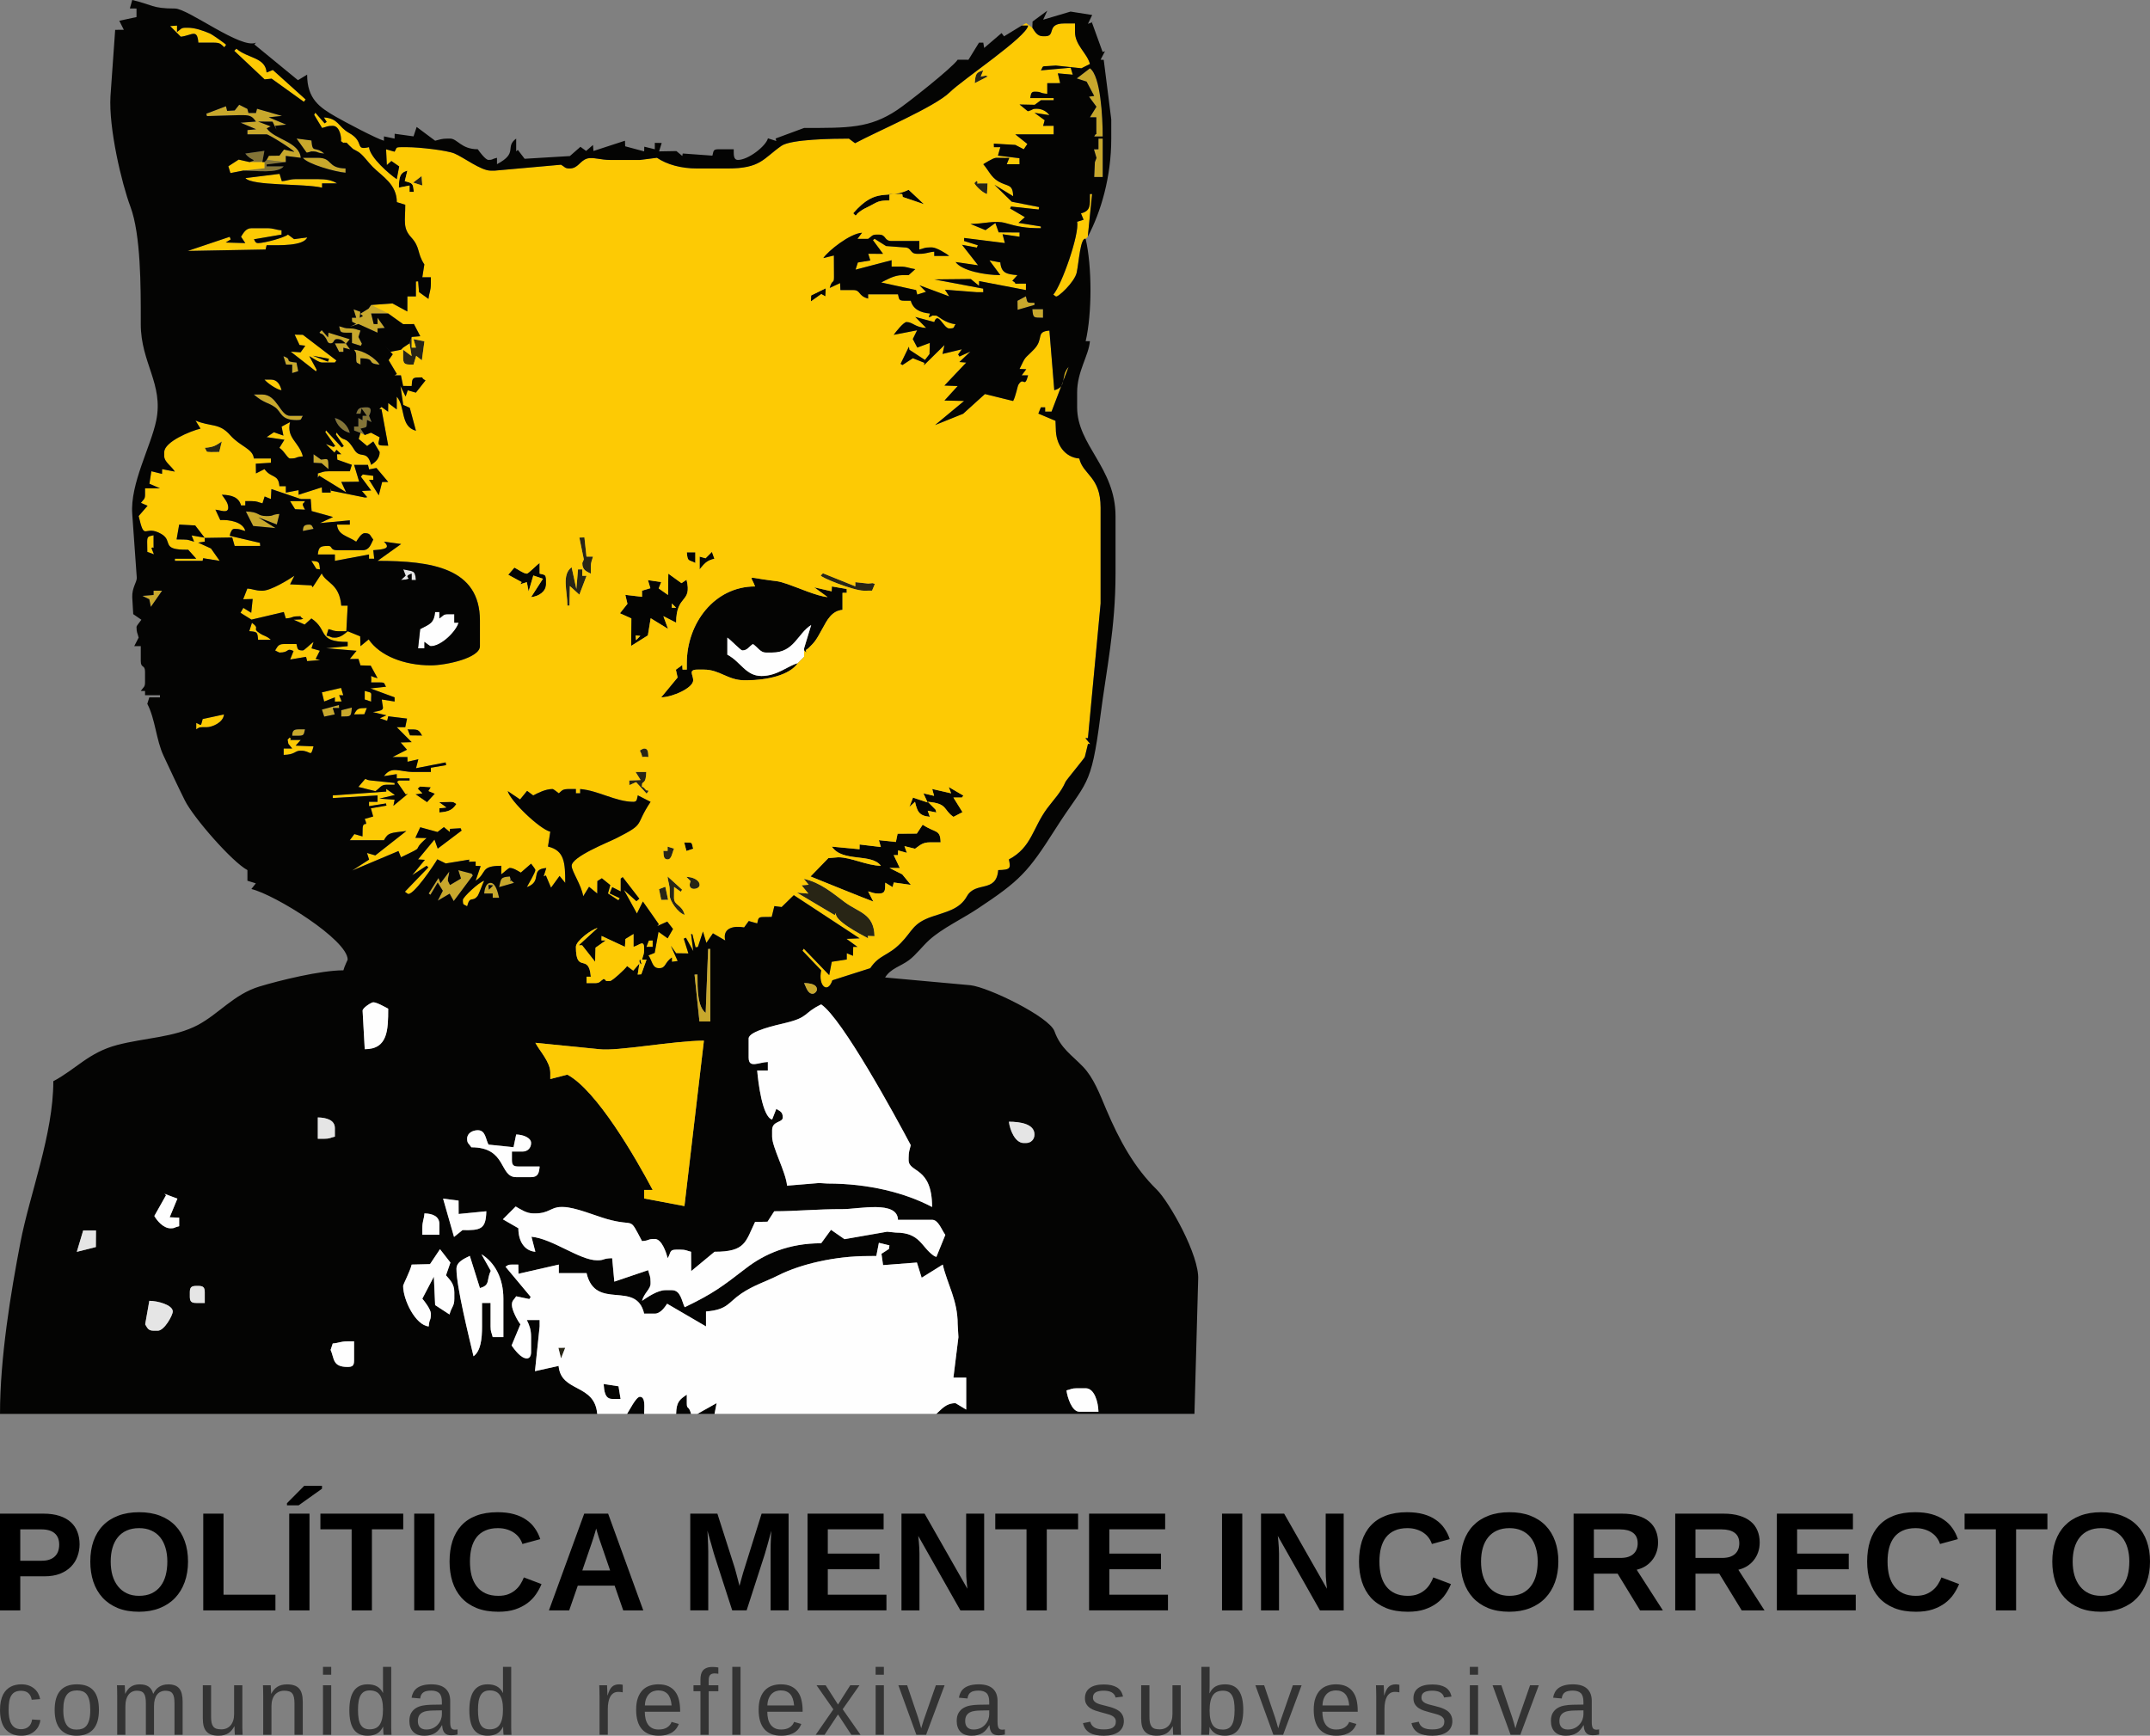 <svg xmlns="http://www.w3.org/2000/svg" width="400.001" height="322.984"><rect width="100%" height="100%" fill="#808080" stroke="none"/><path style="line-height:125%;-inkscape-font-specification:Arial Bold" d="M14.807 287.362c0 .775-.132 1.525-.396 2.248-.254.716-.65 1.35-1.187 1.904-.536.554-1.218.997-2.044 1.33-.827.322-1.806.484-2.94.484H3.77v6.337H0v-18h8.087c1.15 0 2.147.14 2.99.42.843.273 1.54.66 2.095 1.163.554.503.963 1.103 1.227 1.802.27.698.407 1.47.407 2.312m-3.794.064c0-.928-.28-1.63-.843-2.108-.554-.486-1.388-.728-2.504-.728H3.77v5.838h3.998c.562 0 1.043-.072 1.444-.217.41-.144.745-.348 1.01-.612.272-.264.472-.58.6-.946.127-.374.19-.783.19-1.226M34.98 290.58c0 1.407-.21 2.684-.626 3.834-.417 1.15-1.018 2.134-1.8 2.95-.785.82-1.743 1.45-2.876 1.892-1.124.443-2.398.664-3.82.664-1.507 0-2.827-.23-3.96-.69-1.124-.468-2.066-1.115-2.824-1.94-.758-.836-1.328-1.824-1.712-2.965-.374-1.142-.562-2.39-.562-3.744 0-1.404.196-2.673.588-3.806.4-1.132.984-2.095 1.75-2.887.775-.8 1.725-1.414 2.85-1.84 1.132-.434 2.43-.65 3.896-.65 1.465 0 2.76.216 3.883.65 1.133.435 2.083 1.052 2.85 1.853.774.8 1.362 1.767 1.762 2.9.4 1.124.6 2.385.6 3.78m-3.846 0c0-.944-.115-1.796-.345-2.554-.222-.766-.554-1.422-.997-1.967-.443-.546-.992-.963-1.648-1.253-.647-.298-1.4-.447-2.26-.447-.88 0-1.65.15-2.314.447-.654.29-1.204.707-1.647 1.252-.443.544-.775 1.2-.996 1.966-.222.758-.332 1.61-.332 2.555 0 .938.11 1.8.332 2.582.23.775.566 1.444 1.01 2.006.442.562.99 1 1.647 1.316.656.315 1.414.472 2.274.472.92 0 1.712-.157 2.376-.472.665-.324 1.21-.767 1.636-1.33.434-.57.753-1.242.958-2.017.204-.784.306-1.636.306-2.556M37.816 299.665v-18h3.77v15.087h9.657v2.913H37.816M53.81 299.665v-18h3.77v18h-3.77m-.42-19.547v-.396l3.22-3.245h3.295v.55l-4.344 3.09h-2.17M69.193 284.577v15.088h-3.77v-15.088h-5.812v-2.913H75.02v2.913h-5.825M77.062 299.665v-18h3.77v18h-3.77M92.725 296.956c.707 0 1.316-.098 1.827-.293.52-.205.967-.47 1.34-.793.385-.323.7-.69.947-1.098.254-.41.463-.822.625-1.24l3.283 1.24c-.264.647-.61 1.282-1.035 1.903-.426.622-.958 1.17-1.597 1.648-.64.477-1.4.865-2.287 1.163-.878.29-1.913.434-3.105.434-1.56 0-2.91-.23-4.05-.69-1.14-.468-2.087-1.115-2.836-1.94-.742-.836-1.296-1.824-1.662-2.965-.358-1.142-.536-2.39-.536-3.744 0-1.404.178-2.673.536-3.806.366-1.132.916-2.095 1.648-2.887.733-.8 1.657-1.414 2.773-1.84 1.123-.434 2.443-.65 3.96-.65 1.174 0 2.2.122 3.078.37.886.246 1.648.596 2.287 1.047.647.443 1.18.97 1.597 1.584.425.605.758 1.273.996 2.006l-3.322.907c-.12-.382-.302-.75-.55-1.098-.246-.357-.56-.673-.944-.945-.375-.273-.818-.49-1.33-.652-.51-.17-1.09-.255-1.736-.255-.912 0-1.695.15-2.35.447-.657.29-1.198.707-1.624 1.252-.417.544-.728 1.2-.932 1.966-.196.758-.294 1.61-.294 2.555 0 .938.098 1.8.294 2.582.204.775.52 1.444.945 2.006.426.562.97 1 1.635 1.316.673.315 1.478.472 2.415.472M115.95 299.665l-1.596-4.6h-6.86l-1.598 4.6h-3.768l6.566-18h4.446l6.54 18h-3.73m-4.215-12.61l-.307-.894c-.093-.305-.18-.582-.255-.83-.068-.255-.128-.463-.18-.625-.042-.162-.067-.252-.076-.27-.01.027-.034.12-.077.282-.042.162-.102.367-.178.614-.07.248-.154.525-.256.83-.094.3-.192.597-.294.895l-1.775 5.174h5.174l-1.775-5.175M143.367 299.665v-10.91c0-.435.004-.882.013-1.342.017-.46.034-.88.05-1.265.026-.45.048-.89.065-1.316l-.51 1.917-.218.79c-.077.273-.154.537-.23.793-.07.255-.137.494-.205.715-.068.222-.128.413-.18.575l-3.244 10.042h-2.683l-3.244-10.042-.178-.575c-.06-.22-.128-.46-.205-.715-.068-.256-.14-.52-.217-.792-.077-.272-.153-.536-.23-.79-.17-.606-.35-1.245-.536-1.918.025.494.05.98.076 1.457.017.408.034.838.05 1.29.018.45.027.842.027 1.175v10.91h-3.347v-18h5.046l3.22 10.066c.085.265.174.59.268.972l.294 1.112c.102.417.212.85.332 1.303l.345-1.278.153-.55c.05-.188.102-.37.153-.55.052-.178.103-.35.155-.51.05-.162.097-.307.14-.435l3.168-10.13h5.02v18h-3.346M150.24 299.665v-18h14.155v2.912H154.01v4.522h9.606v2.912h-9.607v4.74h10.91v2.913h-14.68M178.678 299.665l-7.844-13.862c.043.375.08.75.115 1.125.033.323.06.672.076 1.047.025.375.038.733.038 1.073v10.617h-3.347v-18h4.305l7.96 13.976c-.043-.357-.08-.732-.116-1.124-.034-.332-.063-.707-.09-1.124-.016-.417-.025-.84-.025-1.265v-10.463h3.35v18h-4.422M194.75 284.577v15.088h-3.77v-15.088h-5.812v-2.913h15.408v2.913h-5.826M202.62 299.665v-18h14.155v2.912h-10.387v4.522h9.608v2.912h-9.608v4.74h10.91v2.913H202.62M227.353 299.665v-18h3.77v18h-3.77M245.57 299.665l-7.843-13.862c.042.375.08.75.115 1.125.034.323.06.672.076 1.047.026.375.038.733.038 1.073v10.617h-3.347v-18h4.305l7.96 13.976c-.044-.357-.082-.732-.116-1.124-.035-.332-.065-.707-.09-1.124-.018-.417-.026-.84-.026-1.265v-10.463h3.347v18h-4.42M261.923 296.956c.707 0 1.316-.098 1.827-.293.52-.205.967-.47 1.342-.793.383-.323.698-.69.945-1.098.256-.41.464-.822.626-1.24l3.283 1.24c-.264.647-.61 1.282-1.035 1.903-.424.622-.957 1.17-1.595 1.648-.64.477-1.4.865-2.287 1.163-.877.29-1.912.434-3.105.434-1.558 0-2.908-.23-4.05-.69-1.14-.468-2.086-1.115-2.836-1.94-.74-.836-1.294-1.824-1.66-2.965-.358-1.142-.537-2.39-.537-3.744 0-1.404.18-2.673.537-3.806.366-1.132.915-2.095 1.648-2.887.732-.8 1.656-1.414 2.772-1.84 1.124-.434 2.444-.65 3.96-.65 1.176 0 2.202.122 3.08.37.885.246 1.647.596 2.286 1.047.647.443 1.18.97 1.597 1.584.426.605.758 1.273.996 2.006l-3.32.907c-.12-.382-.304-.75-.55-1.098-.248-.357-.563-.673-.946-.945-.375-.273-.818-.49-1.33-.652-.51-.17-1.09-.255-1.736-.255-.91 0-1.695.15-2.35.447-.657.29-1.197.707-1.623 1.252-.417.544-.727 1.2-.932 1.966-.196.758-.294 1.61-.294 2.555 0 .938.098 1.8.294 2.582.205.775.52 1.444.945 2.006.426.562.97 1 1.636 1.316.672.315 1.476.472 2.413.472M289.927 290.58c0 1.407-.21 2.684-.626 3.834-.416 1.15-1.017 2.134-1.8 2.95-.784.82-1.742 1.45-2.875 1.892-1.124.443-2.397.664-3.82.664-1.507 0-2.827-.23-3.96-.69-1.124-.468-2.065-1.115-2.823-1.94-.758-.836-1.33-1.824-1.712-2.965-.375-1.142-.562-2.39-.562-3.744 0-1.404.196-2.673.587-3.806.4-1.132.984-2.095 1.75-2.887.776-.8 1.725-1.414 2.85-1.84 1.132-.434 2.43-.65 3.896-.65 1.466 0 2.76.216 3.885.65 1.133.435 2.082 1.052 2.85 1.853.774.8 1.36 1.767 1.762 2.9.4 1.124.6 2.385.6 3.78m-3.845 0c0-.944-.115-1.796-.345-2.554-.222-.766-.554-1.422-.997-1.967-.443-.546-.992-.963-1.648-1.253-.647-.298-1.4-.447-2.26-.447-.878 0-1.65.15-2.313.447-.657.29-1.207.707-1.65 1.252-.442.544-.774 1.2-.996 1.966-.22.758-.332 1.61-.332 2.555 0 .938.11 1.8.332 2.582.23.775.567 1.444 1.01 2.006.442.562.992 1 1.647 1.316.657.315 1.415.472 2.275.472.92 0 1.712-.157 2.377-.472.664-.324 1.21-.767 1.635-1.33.434-.57.754-1.242.958-2.017.205-.784.307-1.636.307-2.556M305.13 299.665l-4.178-6.835h-4.42v6.835h-3.77v-18h8.995c1.124 0 2.104.127 2.94.382.842.247 1.544.605 2.107 1.074.562.46.98 1.023 1.252 1.687.28.656.42 1.397.42 2.223 0 .673-.1 1.29-.305 1.852-.195.554-.472 1.048-.83 1.482-.35.435-.766.8-1.252 1.1-.485.29-1.013.5-1.584.638l4.867 7.563h-4.24m-.447-12.482c0-.877-.29-1.53-.87-1.954-.57-.427-1.387-.64-2.452-.64h-4.828v5.314h4.93c.564 0 1.045-.064 1.445-.19.41-.138.74-.325.997-.563.264-.246.46-.536.587-.868.13-.332.193-.7.193-1.1M324.038 299.665l-4.178-6.835h-4.42v6.835h-3.77v-18h8.995c1.124 0 2.104.127 2.938.382.843.247 1.546.605 2.108 1.074.563.46.98 1.023 1.253 1.687.28.656.422 1.397.422 2.223 0 .673-.102 1.29-.307 1.852-.196.554-.472 1.048-.83 1.482-.35.435-.767.8-1.252 1.1-.486.29-1.014.5-1.584.638l4.867 7.563h-4.242m-.447-12.482c0-.877-.29-1.53-.868-1.954-.57-.427-1.39-.64-2.453-.64h-4.83v5.314h4.93c.563 0 1.044-.064 1.445-.19.41-.138.74-.325.996-.563.265-.246.46-.536.59-.868.127-.332.19-.7.19-1.1M330.58 299.665v-18h14.154v2.912h-10.387v4.522h9.608v2.912h-9.608v4.74h10.91v2.913H330.58M356.462 296.956c.707 0 1.316-.098 1.827-.293.518-.205.965-.47 1.34-.793.383-.323.7-.69.946-1.098.255-.41.464-.822.626-1.24l3.283 1.24c-.264.647-.61 1.282-1.035 1.903-.426.622-.958 1.17-1.597 1.648-.64.477-1.4.865-2.287 1.163-.877.29-1.912.434-3.104.434-1.56 0-2.91-.23-4.05-.69-1.14-.468-2.087-1.115-2.836-1.94-.74-.836-1.295-1.824-1.66-2.965-.36-1.142-.538-2.39-.538-3.744 0-1.404.18-2.673.537-3.806.366-1.132.916-2.095 1.648-2.887.733-.8 1.657-1.414 2.772-1.84 1.125-.434 2.445-.65 3.96-.65 1.176 0 2.202.122 3.08.37.885.246 1.648.596 2.286 1.047.65.443 1.18.97 1.598 1.584.426.605.758 1.273.997 2.006l-3.322.907c-.12-.382-.302-.75-.55-1.098-.246-.357-.56-.673-.945-.945-.374-.273-.817-.49-1.328-.652-.51-.17-1.09-.255-1.738-.255-.91 0-1.695.15-2.35.447-.656.29-1.197.707-1.623 1.252-.418.544-.73 1.2-.933 1.966-.196.758-.294 1.61-.294 2.555 0 .938.098 1.8.294 2.582.204.775.52 1.444.945 2.006.426.562.97 1 1.635 1.316.673.315 1.478.472 2.415.472M375.088 284.577v15.088h-3.768v-15.088h-5.813v-2.913h15.407v2.913h-5.826M400 290.58c0 1.407-.208 2.684-.625 3.834-.418 1.15-1.018 2.134-1.802 2.95-.783.82-1.74 1.45-2.874 1.892-1.125.443-2.4.664-3.82.664-1.51 0-2.83-.23-3.96-.69-1.126-.468-2.067-1.115-2.825-1.94-.758-.836-1.33-1.824-1.712-2.965-.375-1.142-.562-2.39-.562-3.744 0-1.404.197-2.673.59-3.806.4-1.132.982-2.095 1.75-2.887.774-.8 1.724-1.414 2.848-1.84 1.133-.434 2.432-.65 3.896-.65 1.465 0 2.76.216 3.884.65 1.133.435 2.083 1.052 2.85 1.853.774.8 1.362 1.767 1.762 2.9.4 1.124.6 2.385.6 3.78m-3.845 0c0-.944-.115-1.796-.345-2.554-.22-.766-.553-1.422-.996-1.967-.443-.546-.992-.963-1.648-1.253-.648-.298-1.4-.447-2.262-.447-.877 0-1.648.15-2.312.447-.656.29-1.205.707-1.648 1.252-.443.544-.775 1.2-.996 1.966-.222.758-.333 1.61-.333 2.555 0 .938.11 1.8.333 2.582.23.775.566 1.444 1.01 2.006.442.562.99 1 1.647 1.316.656.315 1.414.472 2.274.472.92 0 1.71-.157 2.375-.472.664-.324 1.21-.767 1.635-1.33.435-.57.754-1.242.96-2.017.203-.784.305-1.636.305-2.556" font-size="36" font-weight="bold" letter-spacing="0" word-spacing="0" font-family="Arial"/><path style="text-align:center;line-height:125%;-inkscape-font-specification:Arial" d="M1.602 318.163c0 .53.037 1.014.11 1.457.08.443.21.826.392 1.15.182.318.42.565.716.74.3.177.67.265 1.107.265.545 0 1-.148 1.363-.443.37-.295.596-.75.68-1.363l1.55.1c-.05.382-.16.748-.33 1.1-.17.352-.404.66-.7.928-.29.267-.644.483-1.064.648-.42.16-.906.238-1.456.238-.722 0-1.335-.122-1.84-.366-.505-.244-.917-.58-1.235-1.005-.312-.432-.54-.937-.68-1.516-.143-.585-.214-1.218-.214-1.9 0-.618.052-1.163.154-1.635.102-.477.244-.89.426-1.243.187-.36.406-.657.656-.895.25-.245.52-.438.81-.58.294-.147.603-.252.927-.315.324-.068.65-.102.98-.102.516 0 .976.07 1.38.213.402.143.75.34 1.038.59.297.243.535.532.717.867.18.335.31.696.383 1.082l-1.576.118c-.08-.51-.28-.917-.604-1.218-.324-.3-.784-.45-1.38-.45-.437 0-.804.073-1.1.22-.288.142-.524.36-.706.656-.18.29-.312.656-.39 1.1-.075.442-.112.96-.112 1.557M18.403 318.198c0 1.612-.355 2.813-1.065 3.602-.71.79-1.74 1.184-3.09 1.184-.643 0-1.216-.096-1.722-.29-.505-.193-.934-.488-1.286-.885-.346-.4-.613-.896-.8-1.492-.182-.602-.273-1.308-.273-2.12 0-3.18 1.377-4.77 4.13-4.77.716 0 1.332.1 1.85.298.52.2.947.497 1.277.894.335.398.582.895.74 1.49.16.597.24 1.293.24 2.088m-1.61 0c0-.716-.058-1.306-.17-1.772-.11-.466-.27-.837-.487-1.116-.21-.278-.468-.47-.775-.58-.306-.112-.653-.17-1.04-.17-.39 0-.745.06-1.063.18-.314.113-.58.312-.802.596-.22.278-.392.65-.51 1.116-.114.465-.17 1.047-.17 1.746 0 .715.06 1.308.186 1.78.125.465.295.837.51 1.115.223.28.48.474.776.588.3.115.628.17.98.17.39 0 .746-.053 1.064-.16.318-.114.588-.31.81-.588.22-.278.39-.653.51-1.124.12-.472.18-1.065.18-1.78M27.14 322.814v-5.843c0-.447-.03-.822-.087-1.123-.056-.3-.153-.542-.29-.724-.13-.187-.303-.318-.52-.392-.215-.078-.48-.118-.79-.118-.324 0-.617.065-.878.196-.26.125-.486.31-.673.553-.182.24-.324.538-.426.896-.096.352-.145.758-.145 1.218v5.34h-1.523v-7.248c0-.193-.003-.395-.01-.605 0-.215-.002-.416-.007-.604-.006-.193-.01-.357-.017-.494-.006-.136-.01-.224-.017-.264h1.448c.006.03.01.105.017.23.007.125.012.27.018.435.01.16.02.323.025.494.006.164.01.303.01.417h.025c.136-.267.284-.508.443-.724.16-.216.344-.397.554-.545.216-.153.46-.27.733-.35.278-.084.6-.127.962-.127.698 0 1.25.14 1.652.417.408.28.692.72.85 1.33h.027c.135-.268.29-.51.46-.725.17-.216.368-.397.595-.545.227-.153.483-.27.767-.35.283-.084.607-.127.97-.127.466 0 .866.063 1.2.187.342.125.62.318.836.58.216.26.375.6.477 1.013.102.41.153.897.153 1.465v6.14h-1.516v-5.842c0-.447-.028-.822-.085-1.123-.057-.3-.153-.542-.29-.724-.13-.187-.303-.318-.52-.392-.215-.078-.48-.118-.79-.118-.325 0-.617.062-.878.187-.263.12-.487.297-.674.536-.182.238-.324.536-.426.894-.097.358-.145.772-.145 1.244v5.34H27.14M39.272 313.598v5.843c0 .45.032.824.094 1.125.068.3.176.545.324.733.147.18.34.312.58.392.243.073.544.11.902.11.363 0 .69-.062.98-.187.294-.13.544-.315.75-.554.21-.245.37-.543.484-.895.114-.358.17-.767.17-1.226v-5.342h1.534v7.862c.006.21.01.41.017.604.006.188.01.35.017.486.006.136.01.224.017.264h-1.447c-.006-.03-.012-.105-.017-.23-.006-.125-.015-.267-.026-.426-.006-.165-.01-.33-.017-.494-.006-.17-.008-.312-.008-.426H43.6c-.148.267-.31.508-.486.724-.176.216-.38.4-.613.554-.232.147-.5.26-.8.34-.3.086-.65.128-1.047.128-.51 0-.952-.062-1.32-.187-.37-.125-.673-.318-.912-.58-.237-.26-.413-.596-.527-1.004-.108-.41-.162-.9-.162-1.474v-6.142h1.543M54.788 322.814v-5.843c0-.447-.035-.822-.103-1.123-.062-.3-.167-.542-.315-.724-.147-.187-.343-.318-.587-.392-.24-.078-.537-.118-.895-.118-.363 0-.692.065-.988.196-.29.125-.54.31-.75.553-.204.24-.363.538-.476.896-.114.352-.17.758-.17 1.218v5.34H48.97v-7.248c0-.193-.003-.395-.008-.605 0-.215-.003-.416-.01-.604-.005-.193-.01-.357-.016-.494-.006-.136-.01-.224-.017-.264h1.447c.006.03.012.105.017.23.006.125.012.27.017.435.013.16.02.323.027.494.006.164.01.303.01.417h.025c.147-.267.31-.508.485-.724.176-.216.38-.397.613-.545.233-.153.5-.27.8-.35.302-.084.65-.127 1.048-.127.51 0 .95.063 1.32.187.37.125.673.318.912.58.238.26.41.6.52 1.013.113.41.17.897.17 1.465v6.14h-1.542M60.09 311.64v-1.465h1.534v1.464H60.09m0 11.174v-9.216h1.534v9.216H60.09M71.254 321.332c-.284.59-.662 1.013-1.133 1.27-.465.254-1.044.382-1.737.382-1.164 0-2.02-.392-2.572-1.175-.544-.785-.816-1.972-.816-3.56 0-3.215 1.13-4.822 3.39-4.822.698 0 1.28.128 1.745.383.465.257.84.663 1.124 1.22h.017c0-.058-.002-.146-.008-.265 0-.125-.003-.252-.01-.383V314v-3.825h1.534v11.378c.006.205.01.392.017.562.006.17.01.318.017.443.006.12.01.205.017.256h-1.465c-.01-.057-.023-.137-.034-.24-.006-.107-.014-.23-.026-.365-.006-.137-.01-.28-.017-.427-.006-.153-.008-.304-.008-.45h-.034m-4.65-3.135c0 .635.04 1.18.12 1.635.078.454.206.83.382 1.124.176.29.4.503.673.64.273.135.605.203.997.203.403 0 .758-.065 1.064-.196.31-.13.57-.34.774-.63.21-.295.37-.678.477-1.15.11-.47.163-1.047.163-1.73 0-.652-.054-1.202-.162-1.65-.107-.455-.266-.82-.476-1.1-.21-.278-.468-.477-.775-.596-.302-.125-.65-.187-1.048-.187-.375 0-.7.066-.97.197-.274.13-.5.34-.683.63-.182.29-.32.667-.41 1.133-.085.46-.127 1.02-.127 1.678M78.95 322.984c-.925 0-1.62-.244-2.086-.732-.466-.49-.7-1.16-.7-2.01 0-.608.115-1.105.342-1.49.233-.393.534-.7.903-.92.373-.222.8-.375 1.276-.46.477-.086.963-.134 1.457-.145l2.07-.034v-.503c0-.38-.04-.704-.12-.97-.08-.268-.202-.484-.366-.648-.165-.165-.372-.284-.622-.358-.244-.08-.534-.12-.87-.12-.294 0-.56.024-.8.07-.238.04-.445.115-.62.23-.177.107-.32.257-.427.45-.108.188-.18.426-.213.716l-1.6-.145c.056-.363.164-.696.323-.997.16-.306.383-.57.672-.792.296-.22.662-.39 1.1-.51.442-.126.976-.188 1.6-.188 1.16 0 2.03.267 2.615.8.585.53.877 1.295.877 2.3v3.97c0 .453.06.797.18 1.03.118.227.345.34.68.34.086 0 .17-.006.256-.017.085-.01.167-.024.247-.04v.953c-.193.045-.386.08-.58.102-.187.023-.388.034-.604.034-.288 0-.538-.038-.748-.112-.205-.08-.372-.196-.503-.35-.13-.158-.23-.35-.3-.578-.067-.233-.11-.503-.127-.81h-.05c-.165.296-.347.563-.546.8-.193.24-.42.444-.68.615-.262.164-.56.292-.896.383-.328.09-.708.136-1.14.136m.35-1.15c.488 0 .914-.088 1.277-.264.37-.18.673-.41.91-.69.245-.278.427-.582.546-.91.12-.33.18-.645.18-.946v-.758l-1.68.034c-.373.006-.73.034-1.072.085-.334.045-.63.14-.885.28-.255.143-.46.342-.613.597-.147.256-.22.59-.22 1.005 0 .5.132.886.4 1.16.272.27.658.407 1.157.407M93.58 321.332c-.284.59-.662 1.013-1.133 1.27-.466.254-1.045.382-1.738.382-1.165 0-2.022-.392-2.573-1.175-.545-.785-.817-1.972-.817-3.56 0-3.215 1.13-4.822 3.39-4.822.698 0 1.28.128 1.745.383.466.257.84.663 1.125 1.22h.017c0-.058-.003-.146-.01-.265 0-.125-.002-.252-.008-.383V314v-3.825h1.532v11.378c.006.205.01.392.017.562.005.17.01.318.016.443.006.12.01.205.017.256h-1.465c-.012-.057-.023-.137-.034-.24-.006-.107-.015-.23-.026-.365-.006-.137-.01-.28-.017-.427-.005-.153-.007-.304-.007-.45h-.034m-4.65-3.135c0 .635.038 1.18.118 1.635.08.454.207.83.383 1.124.177.29.4.503.674.64.273.135.605.203.997.203.404 0 .76-.065 1.065-.196.312-.13.57-.34.775-.63.21-.295.37-.678.477-1.15.108-.47.162-1.047.162-1.73 0-.652-.055-1.202-.163-1.65-.108-.455-.267-.82-.477-1.1-.21-.278-.468-.477-.775-.596-.3-.125-.65-.187-1.047-.187-.375 0-.7.066-.97.197-.274.13-.5.34-.683.63-.18.29-.318.667-.41 1.133-.084.46-.126 1.02-.126 1.678M111.542 322.814v-7.07c0-.192-.003-.388-.01-.587 0-.204-.002-.4-.007-.588-.006-.188-.01-.364-.017-.53-.006-.163-.01-.31-.017-.442h1.45l.016.452c.01.164.02.335.025.51.013.177.018.347.018.512.006.16.01.295.01.41h.033c.11-.353.223-.657.342-.913.125-.262.27-.475.434-.64.165-.17.36-.295.588-.374.227-.085.503-.128.826-.128.125 0 .244.01.358.034.114.017.202.034.264.05v1.407c-.102-.03-.22-.05-.358-.06-.136-.018-.29-.027-.46-.027-.352 0-.653.08-.902.24-.245.158-.446.38-.605.663-.153.278-.267.613-.34 1.005-.075.387-.112.81-.112 1.27v4.804h-1.533M119.962 318.53c0 .482.05.928.145 1.337.102.403.256.752.46 1.047.21.29.477.517.8.682.324.16.713.238 1.167.238.665 0 1.196-.133 1.593-.4.403-.267.676-.605.818-1.014l1.345.384c-.096.255-.232.514-.408.775-.17.254-.4.487-.69.697-.29.205-.653.375-1.09.51-.432.132-.954.197-1.568.197-1.362 0-2.4-.406-3.117-1.218-.71-.812-1.064-2.018-1.064-3.62 0-.863.107-1.592.323-2.188.216-.602.51-1.09.886-1.465.375-.375.812-.645 1.312-.81.5-.17 1.033-.255 1.6-.255.773 0 1.417.125 1.934.375.523.25.94.596 1.252 1.04.318.436.542.953.673 1.55.136.595.204 1.24.204 1.932v.205h-6.575m4.99-1.176c-.084-.97-.33-1.677-.74-2.12-.41-.45-.996-.673-1.763-.673-.256 0-.526.043-.81.13-.278.078-.536.223-.775.433-.238.21-.44.497-.605.86-.164.358-.258.815-.28 1.37h4.973M131.85 314.714v8.1h-1.534v-8.1h-1.294v-1.116h1.294v-1.04c0-.334.03-.643.094-.927.062-.29.176-.538.34-.75.17-.214.4-.382.69-.5.29-.126.665-.188 1.125-.188.18 0 .37.01.562.025.198.017.372.043.52.077v1.167c-.097-.016-.21-.03-.34-.042-.126-.017-.24-.025-.342-.025-.227 0-.415.03-.562.093-.142.063-.256.154-.34.273-.08.112-.137.254-.17.425-.03.17-.044.366-.044.587v.826h1.796v1.116h-1.797M136.24 322.814v-12.64h1.534v12.64h-1.533M142.754 318.53c0 .482.048.928.145 1.337.1.403.254.752.458 1.047.21.29.477.517.8.682.325.16.714.238 1.168.238.664 0 1.195-.133 1.593-.4.402-.267.674-.605.816-1.014l1.346.384c-.097.255-.233.514-.41.775-.17.254-.4.487-.69.697-.288.205-.652.375-1.09.51-.43.132-.953.197-1.566.197-1.363 0-2.402-.406-3.117-1.218-.71-.812-1.066-2.018-1.066-3.62 0-.863.108-1.592.324-2.188.215-.602.51-1.09.885-1.465s.812-.645 1.312-.81c.5-.17 1.033-.255 1.6-.255.773 0 1.418.125 1.935.375.522.25.94.596 1.252 1.04.318.436.542.953.672 1.55.137.595.205 1.24.205 1.932v.205h-6.576m4.99-1.176c-.085-.97-.33-1.677-.74-2.12-.41-.45-.997-.673-1.763-.673-.255 0-.525.043-.808.13-.28.078-.537.223-.775.433-.24.21-.44.497-.605.86-.165.358-.26.815-.28 1.37h4.973M158.388 322.814l-2.478-3.782-2.496 3.782h-1.652l3.28-4.736-3.127-4.48h1.695l2.3 3.586 2.282-3.586h1.712l-3.126 4.463 3.322 4.754h-1.712M162.908 311.64v-1.465h1.533v1.464h-1.532m0 11.174v-9.216h1.533v9.216h-1.532M172.3 322.814h-1.815l-3.347-9.216h1.635l2.027 5.996c.04.125.085.28.136.46.057.176.114.36.17.554.058.193.11.38.154.562l.128.443.128-.443.17-.554c.057-.187.113-.37.17-.545l.162-.46 2.095-6.012h1.627l-3.44 9.216M180.78 322.984c-.926 0-1.622-.244-2.087-.732-.466-.49-.7-1.16-.7-2.01 0-.608.115-1.105.342-1.49.233-.393.534-.7.903-.92.374-.222.8-.375 1.277-.46.477-.086.963-.134 1.457-.145l2.07-.034v-.503c0-.38-.04-.704-.12-.97-.08-.268-.202-.484-.366-.648-.165-.165-.372-.284-.622-.358-.244-.08-.534-.12-.87-.12-.294 0-.56.024-.8.07-.238.04-.445.115-.62.23-.177.107-.32.257-.427.45-.108.188-.18.426-.213.716l-1.6-.145c.056-.363.164-.696.323-.997.16-.306.383-.57.672-.792.295-.22.66-.39 1.098-.51.443-.126.977-.188 1.6-.188 1.16 0 2.03.267 2.616.8.585.53.877 1.295.877 2.3v3.97c0 .453.06.797.18 1.03.12.227.347.34.682.34.085 0 .17-.006.255-.017.085-.01.168-.024.247-.04v.953c-.193.045-.386.08-.58.102-.187.023-.388.034-.604.034-.29 0-.54-.038-.75-.112-.204-.08-.37-.196-.502-.35-.13-.158-.23-.35-.298-.578-.068-.233-.11-.503-.128-.81h-.05c-.165.296-.347.563-.546.8-.193.24-.42.444-.68.615-.262.164-.56.292-.896.383-.33.09-.71.136-1.14.136m.348-1.15c.49 0 .915-.088 1.278-.264.37-.18.673-.41.91-.69.245-.278.427-.582.546-.91.12-.33.18-.645.18-.946v-.758l-1.68.034c-.373.006-.73.034-1.072.085-.335.045-.63.14-.886.28-.255.143-.46.342-.613.597-.146.256-.22.59-.22 1.005 0 .5.133.886.4 1.16.273.27.66.407 1.158.407M209.09 320.267c0 .432-.086.818-.256 1.158-.165.335-.406.62-.724.852-.318.227-.71.403-1.175.528-.46.12-.988.18-1.584.18-.533 0-1.016-.044-1.447-.13-.426-.078-.8-.21-1.124-.39-.325-.182-.598-.42-.82-.716-.215-.302-.374-.668-.476-1.1l1.354-.264c.13.494.4.858.81 1.09.408.228.976.34 1.703.34.33 0 .63-.02.904-.067.278-.046.516-.123.715-.23.198-.114.35-.262.46-.444.112-.187.17-.417.17-.69 0-.278-.066-.505-.197-.68-.13-.183-.312-.333-.545-.452-.233-.12-.517-.222-.85-.307l-1.092-.298c-.37-.098-.735-.205-1.098-.325-.364-.12-.693-.275-.988-.468-.29-.2-.526-.443-.707-.733-.182-.29-.273-.653-.273-1.09 0-.84.298-1.48.895-1.916.6-.443 1.476-.664 2.623-.664 1.016 0 1.822.18 2.42.536.6.358.98.93 1.14 1.72l-1.38.17c-.05-.237-.145-.436-.28-.595-.137-.165-.302-.295-.495-.392-.193-.102-.412-.173-.656-.213-.238-.045-.488-.068-.75-.068-.692 0-1.203.105-1.532.315-.33.21-.494.528-.494.954 0 .25.06.458.18.623.124.16.295.295.51.41.222.106.486.203.793.288.306.08.644.166 1.013.257.244.062.494.13.75.204.255.07.502.154.74.257.245.096.472.212.682.35.216.13.403.288.562.476.16.187.284.406.375.656.096.248.145.538.145.867M213.848 313.598v5.843c0 .45.03.824.093 1.125.07.3.178.545.325.733.148.18.34.312.58.392.243.073.544.11.902.11.363 0 .69-.062.98-.187.295-.13.545-.315.75-.554.21-.245.37-.543.485-.895.113-.358.17-.767.17-1.226v-5.342h1.533v7.862c.006.21.01.41.017.604.006.188.01.35.017.486.005.136.01.224.016.264h-1.448c-.006-.03-.01-.105-.017-.23-.005-.125-.013-.267-.025-.426-.006-.165-.01-.33-.017-.494-.006-.17-.01-.312-.01-.426h-.024c-.148.267-.31.508-.486.724-.176.216-.38.4-.613.554-.233.147-.5.26-.8.34-.3.086-.65.128-1.048.128-.51 0-.95-.062-1.32-.187-.37-.125-.673-.318-.91-.58-.24-.26-.416-.596-.53-1.004-.107-.41-.16-.9-.16-1.474v-6.142h1.54M231.305 318.163c0 3.214-1.13 4.82-3.39 4.82-.698 0-1.28-.124-1.746-.374-.46-.256-.836-.665-1.125-1.227h-.017c0 .148-.006.3-.017.46-.005.16-.013.306-.025.443-.006.136-.014.252-.025.35-.006.095-.012.155-.017.178h-1.482c.007-.05.012-.137.018-.256.006-.125.01-.272.017-.443.006-.17.01-.357.01-.562.005-.204.007-.417.007-.64v-10.738h1.533v3.602c0 .17-.003.335-.01.494 0 .155-.002.29-.008.41-.006.142-.01.275-.017.4h.034c.284-.59.66-1.013 1.124-1.27.47-.254 1.053-.382 1.746-.382 1.164 0 2.02.392 2.564 1.175.55.784.826 1.97.826 3.56m-1.61.052c0-.636-.04-1.18-.12-1.636-.08-.455-.206-.827-.382-1.116-.176-.296-.4-.51-.673-.648-.274-.136-.606-.204-.998-.204-.403 0-.76.065-1.073.196-.307.13-.566.34-.776.63-.204.29-.36.67-.468 1.14-.108.473-.162 1.05-.162 1.73 0 .66.054 1.213.162 1.66.108.45.264.816.468 1.1.21.278.47.48.775.604.306.12.658.18 1.055.18.375 0 .7-.066.97-.197.274-.13.5-.34.683-.63.18-.29.315-.664.4-1.124.09-.465.136-1.027.136-1.685M238.72 322.814h-1.814l-3.347-9.216h1.634l2.027 5.996c.04.125.086.28.138.46.056.176.113.36.17.554.057.193.108.38.153.562l.13.443c.033-.12.076-.267.127-.443l.17-.554c.057-.187.114-.37.17-.545l.162-.46 2.094-6.012h1.627l-3.44 9.216M246.025 318.53c0 .482.048.928.145 1.337.102.403.255.752.46 1.047.21.29.477.517.8.682.324.16.713.238 1.167.238.664 0 1.195-.133 1.593-.4.403-.267.675-.605.817-1.014l1.346.384c-.096.255-.233.514-.41.775-.17.254-.4.487-.69.697-.288.205-.652.375-1.09.51-.43.132-.953.197-1.566.197-1.363 0-2.402-.406-3.117-1.218-.71-.812-1.065-2.018-1.065-3.62 0-.863.108-1.592.324-2.188.215-.602.51-1.09.885-1.465.374-.375.812-.645 1.31-.81.5-.17 1.035-.255 1.602-.255.773 0 1.417.125 1.934.375.523.25.94.596 1.253 1.04.318.436.542.953.673 1.55.136.595.204 1.24.204 1.932v.205h-6.575m4.99-1.176c-.084-.97-.33-1.677-.74-2.12-.41-.45-.997-.673-1.763-.673-.256 0-.525.043-.81.13-.277.078-.536.223-.774.433-.24.21-.44.497-.605.86-.165.358-.258.815-.28 1.37h4.973M256.047 322.814v-7.07c0-.192-.003-.388-.01-.587 0-.204-.002-.4-.008-.588l-.018-.53-.017-.442h1.447c.006.13.012.28.017.452.01.164.02.335.025.51.01.177.017.347.017.512.006.16.008.295.008.41h.034c.108-.353.222-.657.34-.913.126-.262.27-.475.435-.64.164-.17.36-.295.587-.374.227-.085.502-.128.826-.128.125 0 .244.01.358.034.114.017.202.034.265.05v1.407c-.103-.03-.222-.05-.358-.06-.136-.018-.29-.027-.46-.027-.352 0-.653.08-.903.24-.244.158-.445.38-.604.663-.154.278-.267.613-.34 1.005-.075.387-.112.81-.112 1.27v4.804h-1.533M270.207 320.267c0 .432-.085.818-.255 1.158-.165.335-.406.62-.724.852-.318.227-.71.403-1.175.528-.46.12-.988.18-1.584.18-.535 0-1.018-.044-1.45-.13-.425-.078-.8-.21-1.124-.39-.323-.182-.596-.42-.817-.716-.217-.302-.376-.668-.478-1.1l1.354-.264c.13.494.4.858.81 1.09.408.228.976.34 1.703.34.328 0 .63-.02.9-.067.28-.046.518-.123.717-.23.198-.114.352-.262.46-.444.113-.187.17-.417.17-.69 0-.278-.065-.505-.196-.68-.13-.183-.31-.333-.544-.452-.233-.12-.517-.222-.852-.307l-1.09-.298c-.37-.098-.735-.205-1.1-.325-.362-.12-.69-.275-.986-.468-.29-.2-.526-.443-.707-.733-.18-.29-.272-.653-.272-1.09 0-.84.298-1.48.894-1.916.602-.443 1.477-.664 2.624-.664 1.016 0 1.822.18 2.418.536.602.358.983.93 1.142 1.72l-1.38.17c-.05-.237-.145-.436-.28-.595-.137-.165-.302-.295-.495-.392-.192-.102-.41-.173-.655-.213-.238-.045-.488-.068-.75-.068-.692 0-1.203.105-1.532.315-.33.21-.494.528-.494.954 0 .25.058.458.177.623.125.16.296.295.51.41.223.106.487.203.793.288.307.08.645.166 1.014.257.244.062.494.13.75.204.255.07.502.154.74.257.245.096.472.212.682.35.216.13.403.288.562.476.16.187.284.406.375.656.096.248.144.538.144.867M273.458 311.64v-1.465h1.533v1.464h-1.532m0 11.174v-9.216h1.533v9.216h-1.532M282.85 322.814h-1.815l-3.347-9.216h1.636l2.027 5.996c.04.125.086.28.137.46.057.176.113.36.17.554.057.193.108.38.153.562.052.176.094.324.128.443l.128-.443c.057-.182.114-.366.17-.554.057-.187.114-.37.17-.545l.162-.46 2.096-6.012h1.626l-3.44 9.216M291.33 322.984c-.926 0-1.62-.244-2.087-.732-.466-.49-.698-1.16-.698-2.01 0-.608.113-1.105.34-1.49.233-.393.534-.7.903-.92.375-.222.8-.375 1.278-.46.477-.086.962-.134 1.456-.145l2.07-.034v-.503c0-.38-.04-.704-.12-.97-.08-.268-.2-.484-.366-.648-.165-.165-.372-.284-.622-.358-.244-.08-.533-.12-.868-.12-.296 0-.562.024-.8.07-.24.04-.447.115-.623.23-.176.107-.318.257-.426.45-.107.188-.178.426-.212.716l-1.602-.145c.057-.363.165-.696.324-.997.16-.306.383-.57.673-.792.295-.22.66-.39 1.1-.51.44-.126.975-.188 1.6-.188 1.158 0 2.03.267 2.614.8.585.53.878 1.295.878 2.3v3.97c0 .453.06.797.18 1.03.118.227.345.34.68.34.085 0 .17-.006.255-.017.086-.01.168-.024.247-.04v.953c-.193.045-.386.08-.58.102-.186.023-.388.034-.603.034-.29 0-.54-.038-.75-.112-.203-.08-.37-.196-.5-.35-.132-.158-.23-.35-.3-.578-.068-.233-.11-.503-.127-.81h-.05c-.166.296-.348.563-.546.8-.194.24-.42.444-.682.615-.26.164-.56.292-.894.383-.328.09-.71.136-1.14.136m.35-1.15c.487 0 .913-.088 1.276-.264.37-.18.673-.41.912-.69.244-.278.426-.582.545-.91.12-.33.18-.645.18-.946v-.758l-1.68.034c-.374.006-.732.034-1.072.085-.334.045-.63.14-.885.28-.256.143-.46.342-.613.597-.148.256-.222.59-.222 1.005 0 .5.134.886.4 1.16.273.27.66.407 1.16.407" font-size="24" letter-spacing="2" word-spacing="0" text-anchor="middle" fill="#333" font-family="Arial"/><path class="fil0" d="M33.64 6.836c2.116-.26 3.044-1.565 3.266 1.1h2.777c1.295 0 1.307.205 2.05.86l.33-.463c.052-.05-2.514-1.896-3.04-2.117-1.15-.485-2.69-1.058-4.102-1.058h-.395c-.89 0-.872.315-1.588.794v-1.19l-1.28.09 1.984 1.984zM43.585 9.457l5.645 5.312 1.31-.13 5.994 4.306.33-.433-6.098-5.492-1.162.472c-.24-2.87-3.51-2.588-5.622-4.432l-.397.397z" fill="#fdca04" fill-rule="evenodd"/><path class="fil1" d="M181.35 15.476l2.447-1.257-.403-.153-.927.19.47-1.162c-1.37.366-1.446.69-1.587 2.38z" fill="#282515" fill-rule="evenodd"/><path class="fil2" d="M49.604 29.76l3.57.398-.007-1.14 2.786.347c-.25-3.003-4.902-3.395-6.33-5.496l.744-.352-2.35-.9 2.69.023.722 1.487-.24-.714 2.066-.22L50 21.825l2.468-.254-4.65-1.332-.198.793h-1.39l-.21-.77-1.517-.768-.837 1.057-1.403.085-.224-.86-3.65 1.378.105.452 5.95-.177h.794c1.47 0 1.79.387 2.38 1.19l-2.858.21 2.89 1.22-1.62.158V25h3.572c.4 0 4.886 2.802 5.14 3.264l-1.908-.44-.85 1.144-1.952.02-.43.774zM200.33 14.596l1.83.593 1.412 2.667-.965.13 1.386 1.872-1.214 1.965h1.19v2.38c0 1.518.12.145-.398 1.192h1.588c0-3.696-.4-11.248-2.37-12.686l-2.46 1.886zM57.027 28.37c.185.078.8-.196.91-.196 1.495 0 .75.26 2.38.397-1.752-1.523-2.17.123-2.372-2.428l-2.765-.363 1.847 2.59zM64.286 32.142v-.793c-3.487-.08-2.322-1.985-5.158-1.985H56.35c.856 1.168 5.99 2.615 7.936 2.777z" fill="#c8a82c" fill-rule="evenodd"/><path class="fil3" d="M46.43 30.16h2.38l.383-2.092-3.557.503c1.09 1.49 2.467 1.034.793 1.59zm-1.19 1.586c2.314 0 6.515.603 7.54-.794h-3.176l.002-.353 3.57-.44-3.572-.398-.396.397v1.147l-3.968.44z" fill="#837437" fill-rule="evenodd"/><path d="M205.16 25.793h-.794v1.984l-.842.016.48 1.593-.303.777-.128 2.773h1.588z" fill="#c8a82c" fill-rule="evenodd"/><path d="M42.483 30.944l.388 1.26 2.37-.46 3.966-.437.002-1.148H46.43l-2.026-.462z" fill="#fdca04" fill-rule="evenodd"/><path class="fil0" d="M45.66 33.142c1.215 1.486 10.87.988 14.26 1.778v-.793h2.78c-.932-.59-2.01-.794-3.572-.794h-3.97c-1.367 0-1.535.294-2.728.382l-.42-1.362-6.35.79z" fill="#fdca04" fill-rule="evenodd"/><path d="M76.866 33.973l1.706.55-.136-1.763z" fill="#282515" fill-rule="evenodd"/><path class="fil4" d="M74.207 34.92l1.984-.397v1.19h.795c-.135-1.617-.204-1.614-1.677-2l.487-1.968c-1.46.39-1.547 1.322-1.588 3.175z" fill="#040403" fill-rule="evenodd"/><path class="fil1" d="M181.284 34.06c-.048.18 1.322 1.75 2.348 2.05l.1-1.983h-1.19c-1.603 0-.174.073-.86-.463l-.398.397z" fill="#282515" fill-rule="evenodd"/><path class="fil4" d="M158.73 39.683l.398.396c.132.132.327-.306.417-.377.282-.22.41-.332.68-.51.576-.384.87-.496 1.545-.836 1.508-.76 1.563-1.056 3.707-1.056v-1.19h2.38l.097.545 3.965 1.348-2.87-2.686c-4.085 1.96-5.884-.738-10.32 4.366z" fill="#040403" fill-rule="evenodd"/><path class="fil0" d="M44.842 44.047l.794 1.19-3.64-.11.93-.573-.193-.487-7.815 2.63 14.488-.27.198-.792c2.434 0 6.832.165 7.56-1.453l-2.45.32-1.142-.85c-.66.572-4.38 1.586-5.555 1.586-.58 0-.582-.49-.777-.71l5.142-.877v-.793c-1.24-.104-1.41-.397-2.778-.397h-2.778c-1.12 0-1.53.91-1.984 1.587zM201.985 44.444l.397-.397.794-7.936h-.397c0 2.16.155 3.107-1.663 3.6l.48 1.185-1.2.374c.478 2.252-2.867 11.77-4.43 13.558l.463.33c.305.305 3.5-2.65 3.888-4.444.396-1.838.685-6.617 1.667-6.27z" fill="#fdca04" fill-rule="evenodd"/><path d="M150.904 54.984l-.028 1.102 1.923-1.358.772.43.04-1.506z" fill="#040403" fill-rule="evenodd"/><path class="fil2" d="M189.298 55.974l.027 1.68 3.136-.908v-.397c-1.528 0-1.257.042-1.598-1.213l-1.564.837z" fill="#c8a82c" fill-rule="evenodd"/><path d="M65.477 59.127l.02.734.763.4-1.157.54 1.578-.514 3.56 1.618v-.793l1.343-.086-1.344-1.897v1.19l-.714-.02-.478-1.964h3.175l-3.175-1.587-.48.678L67 58.4l.53.396-.596.33.104-1.116-1.25-.448.485 1.565z" fill="#c8a82c" fill-rule="evenodd"/><path class="fil2" d="M194.05 59.127V57.54h-1.986c.143 1.713.224 1.548 1.985 1.587zM64.286 61.904h1.19l.008 1.93 1.646.518.204-.392-.645-1.253.374-1.2c-.89-.207-.912-.396-1.984-.396s-1.094-.19-1.984-.396c.236.884.093 1.19 1.19 1.19z" fill="#c8a82c" fill-rule="evenodd"/><path class="fil2" d="M59.46 61.838c-.07.202.47.29.553.37.365.36.162.136.55.64.353.457.3 1.04.946 1.04.726 0 .462-.793 1.19-.793.888 0 1.197.455 1.587.793l-1.99.003.8 1.586h.793l-.008-.772 1.256.327-.772-1.062.704-.844-3.958-1.22-.085.88-1.17-1.342-.398.396z" fill="#c8a82c" fill-rule="evenodd"/><path class="fil1" d="M76.588 62.698l-.397 1.19.398 2.38L75 65.08v1.588c0 1.32.713 1.162 1.936 1.175l.494-1.628 1.054.838.482-3.544-2.03-.396.446 1.572h-.794v-1.984zm-1.984 2.38l.397-.396-.396.397z" fill="#282515" fill-rule="evenodd"/><path class="fil0" d="M58.205 66.203l3.01.557-.195.538-2.815-1.095zm-1.855-3.505c.705-.705-.706.706 0 0zm-.616 1.504l1.07.13-.874 1.23-1.84-.12 4.707 3.672.115-.31-1.372-2.534c.63.333 1.792 1.19 2.38 1.19h2.382l.29-.385L56.35 62.3l-1.526-.028.91 1.93z" fill="#fdca04" fill-rule="evenodd"/><path class="fil2" d="M66.27 66.27v.397c0 1.117.172.734.794 1.19v-1.19c3.167.07.818.96 3.572 1.19-.798-1.19-2.903-2.623-4.762-2.778.272.483.397.424.397 1.19zM53.224 67.84l1.142.017-.008 1.566 1.13-.357-.328-1.606c-2.582-.215-.518-.516-2.43-1.175l.494 1.556z" fill="#c8a82c" fill-rule="evenodd"/><path class="fil0" d="M52.382 72.62c-.27-1.007-.767-1.986-1.984-1.986h-1.19c.416.57 2.276 1.887 3.174 1.985z" fill="#fdca04" fill-rule="evenodd"/><path class="fil2" d="M55.16 78.174c1.117 0 .734-.17 1.19-.793h-2.38c-1.873 0-2.388-3.968-5.16-3.968h-1.587c1.894 1.647 2.632 1.43 3.966 2.384 1.177.842.995 2.378 3.97 2.378z" fill="#c8a82c" fill-rule="evenodd"/><path class="fil3" d="M65.08 80.555c-.367-1.376-1.4-2.41-2.777-2.778.367 1.377 1.4 2.41 2.777 2.778zM67.065 80.555l.793.397-.793-1.19c1.43-.382 1.06-.037 1.21-1.622l.848.403-.47-1.163c.216-.47.73-1.587-.398-1.587-1.528 0-1.633.22-1.984 1.19h.795l.198-.99.992 1.387h-.794l-.02.828-.772-.43v1.587h-.794l.01.737 1.18.453z" fill="#837437" fill-rule="evenodd"/><path class="fil0" d="M52.78 80.952c.704-.705-.707.706 0 0zm-.387-1.565l.337 1.67-1.77-.622-1.355.905 3.31.49-.93 1.503c.968.648 1.504 1.984 1.984 1.984 1.494 0 .75-.26 2.38-.397-.734-2.748-3.084-3.333-2.393-6.37l-1.564.837z" fill="#fdca04" fill-rule="evenodd"/><path class="fil1" d="M38.096 83.333c.465.67.057.794 1.19.794l1.507-.02.478-1.964c-1.09.73-1.437 1.045-3.174 1.19z" fill="#282515" fill-rule="evenodd"/><path class="fil2" d="M58.334 86.11l1.503.086 1.275 1.105c-.048-2.143.062-1.935-1.39-1.784l-1.388-.993v1.588z" fill="#c8a82c" fill-rule="evenodd"/><path class="fil0" d="M55.953 92.857l-.396-.794-.014-.854-2.367.456v-1.19h-1.19c-.195-2.333-1.48-1.403-2.782-3.18l-1.584.8-.03-1.808 2.808-.177v-.793h-3.175c-.152-1.828-2.566-2.245-4.396-4.334-2.056-2.35-3.622-1.515-6.455-2.723l.93 1.5c-1.847.432-6.745 2.46-6.745 4.367v.793c0 1.01 1.35 1.83 1.97 2.838L30.16 87.3l-.017.884-1.986-.49-.358 2.325 1.963.853h-2.778v1.19c0 .89-.314.87-.765 1.513l1.235.54-1.66 1.916c1.162 4.988.987 1.467 4.21 3.327 2.328 1.342-.292 3.02 5.005 2.932l1.5 1.676h-3.97v.397h5.16l.09-.49 3.08.493-1.617-2.302-2.39-1.094 1.233-.18-.013-.732-2.442-.43.472 1.163c-.89-.207-.912-.397-1.984-.397l-1.276-.016.482-2.76 2.982.158 1.78 2.32 5.11-.083.446 1.572h4.76l-.052-.566-5.62-1.31.118-.504c.198-.353.258-.794.794-.794 1.07 0 1.094.19 1.984.397-.402-1.677-2.95-2.136-4.657-2.033l-.9-1.936c.96.08 2.38.782 2.38-.396 0-.936-.777-1.766-1.19-2.38 1.84.04 3.17.477 3.572 1.983h.794v-.793h1.19c1.072 0 1.094.19 2.006.405l.404-1.274 1.162.47.094-1.85 5.46 1.85zm-17.857-9.524c1.737-.145 2.084-.46 3.175-1.19l-.477 1.963-1.506.02c-1.134 0-.726-.124-1.19-.793z" fill="#fdca04" fill-rule="evenodd"/><path class="fil0" d="M54.9 94.755l1.847.086c-.006-.007-.397-.74-.397-.793 0-.894-.152.184.397-.793l-2.783.003.936 1.498z" fill="#fdca04" fill-rule="evenodd"/><path class="fil2" d="M47.106 97.874l4.16.394-3.193-1.99 3.426 1.324.485-1.967c-1.63.135-.886.397-2.38.397-1.852 0-1.246-.794-3.86-.85l1.36 2.692zM56.35 98.81l1.984-.397c-.198-.354-.258-.794-.794-.794-.938 0-1.165.273-1.19 1.19z" fill="#c8a82c" fill-rule="evenodd"/><path class="fil0" d="M27.382 100.793l.028 1.91 1.236.443-.47-1.162c.487-.408.396.647.396-.794v-1.587c-.884.236-1.19.093-1.19 1.19z" fill="#fdca04" fill-rule="evenodd"/><path class="fil1" d="M108.6 103.995c.125-.02-.266.713-.266.767 0 1.333.724 1.527 1.587 1.984v-1.19c0-1.072.19-1.095.398-1.985l-1.205.003-.382-3.574-.943.03.812 3.965z" fill="#282515" fill-rule="evenodd"/><path class="fil4" d="M129.366 104.762v-1.985h-1.587c.152 1.842.316 1.313 1.586 1.985z" fill="#040403" fill-rule="evenodd"/><path class="fil0" d="M58.868 105.866l.657.086c-.122-1.46-.128-1.466-1.592-1.584l.935 1.498z" fill="#fdca04" fill-rule="evenodd"/><path class="fil4" d="M131.265 103.883l-1.105-.312v2.382c.86-.99 1.214-1.62 2.756-1.976l-.46-1.284-1.19 1.19z" fill="#040403" fill-rule="evenodd"/><path class="fil5" d="M75.472 107.114l-.868.822c3.03-.252-.13-.49 1.984-1.19v1.19h.794c-.16-1.926-.497-1.545-2.36-1.992l.45 1.17z" fill="#e5e5e5" fill-rule="evenodd"/><path class="fil4" d="M98.017 106.746c-.59 0-1.75-.857-2.314-1.13l-1.153 1.335 2.5 1.37-.232.388 1.2-.375.33 1.716.875-2.956 1.792.6-2.205 3.417c1.37-.113 2.778-1.013 2.778-2.38v-.794c0-1.097-.306-.954-1.19-1.19v-1.984c-.56.375-2.104 1.984-2.38 1.984z" fill="#040403" fill-rule="evenodd"/><path class="fil1" d="M152.713 107.077c-.188.32 6.09 2.843 8.002 2.843l1.53-.01.52-1.246-.403-.152-.833.083-2.402-.262.007.775-6.026-2.428-.398.397zM105.556 112.698h.397l.07-3.645 1.764 1.605 1.34-3.515h-.793v-1.19h-.793l-.31 3.64-.88-4.038c-1.888 1.384-.794 4.378-.794 7.143z" fill="#282515" fill-rule="evenodd"/><path d="M28.572 110.714l-2.09.17 1.297.624.288 1.424 2.092-3.012h-1.588z" fill="#c8a82c" fill-rule="evenodd"/><path class="fil4" d="M118.334 119.127l-.08-.873.874.08-.794.793zM125 112.3l.794.795H125v-.794zm-.713-1.585l-1.74-1.22.474-1.18-2.47-.356.45 1.498-1.555.462.005 1.138-3.11-.362.395 1.666-1.398 1.762 2.124.955-.03 5.11 3.103-1.95.524-3.195 3.233 1.984-.868-2.364 2.373 1.207c0-5.38 3.015-3.51 1.936-7.994l-.943.636-2.45-1.77-.05 3.97z" fill="#040403" fill-rule="evenodd"/><path class="fil0" d="M46.38 117.445c1.51.137 1.515.142 1.637 1.602h2.38c-.92-.8-1.164-.623-2.004-1.17-1.7-1.105.19-.718-1.518-1.99l-.494 1.558z" fill="#fdca04" fill-rule="evenodd"/><path class="fil6" d="M78.176 117.063l-.397 3.572h1.19v-1.19c.32.22.98.793 1.19.793 1.98 0 4.743-2.808 5.158-4.365h-.793v-1.587h-1.19c-.89 0-.872.313-1.588.793v-1.19h-.794c-.233 2.13-1.038 2.253-2.777 3.173z" fill="#fefefe" fill-rule="evenodd"/><path class="fil0" d="M56.35 121.03c-1.098 0-.954-.305-1.19-1.19h-2.38c-1.063 0-1.175.574-1.59 1.19.01.008.742.398.795.398 1.97 0 1.21-.948 2.632-.29l-.632 1.582 2.96-.498.2.793 2.44-.178-.86-.22.784-1.537-1.55-.437.374-1.2c-.504.338-1.72 1.588-1.984 1.588z" fill="#fdca04" fill-rule="evenodd"/><path class="fil4" d="M148.414 123.413l.397-.397.397-.397.397-.398v-.397.397l-.397.397-.396.396-.396.397c-1.867.498-3.8 2.38-6.746 2.38-2.924 0-3.843-2.64-6.35-3.968v-3.174c.614.412 2.49 2.382 2.778 2.382.954 0 1.167-.643 1.984-1.19.89.594 1.395 1.587 2.38 1.587h1.192c4.112 0 4.715-3.534 7.268-5.127l-1.316 4.332v.396l.397.4-.065-.465.463-.33c1.154-1.154 1.32-1.27 2.642-3.708.822-1.517 1.712-3.27 3.707-3.435v-3.175h.794l-.015-.708-2.762-.483-.034.91-3.248-.742 2.487 1.816c-1.934-.16-5.493-1.753-7.49-2.43-1.99-.677-1.87-.464-4.34-.843-3.207-.492-2.366-.654-1.663 1.29-7.543 0-12.698 6.834-12.698 14.286v1.19h-.795l-.048-.85-1.19.865.32 1.454-3.05 3.69c1.978 0 5.952-1.71 5.952-3.175 0-1.01-.994-1.984.793-1.984h1.19c2.963 0 4.44 1.984 7.54 1.984h.397c3.802 0 8.035-.95 9.524-3.175z" fill="#040403" fill-rule="evenodd"/><path class="fil6" d="M148.414 123.413l.397-.397.397-.397.397-.398v-1.587l1.316-4.332c-2.553 1.593-3.156 5.126-7.268 5.126h-1.19c-.987 0-1.493-.994-2.382-1.59-.817.55-1.03 1.192-1.984 1.192-.29 0-2.164-1.97-2.777-2.38v3.173c2.505 1.327 3.424 3.968 6.348 3.968 2.947 0 4.88-1.882 6.746-2.38zm1.19-2.38l.397.396-.396-.398z" fill="#fefefe" fill-rule="evenodd"/><path class="fil0" d="M67.858 130.158l1.19.397c-.04-1.876.404-1.558-1.19-1.984v1.588z" fill="#fdca04" fill-rule="evenodd"/><path d="M63.868 129.373l-.415-1.37-3.563.827.422 1.708 1.99-.776v.793l1.265-.028-.47-1.162z" fill="#fdca04" fill-rule="evenodd"/><path d="M59.894 132.04l.428 1.307 1.96-.403-.376-1.198h1.19l-.04-.55z" fill="#c8a82c" fill-rule="evenodd"/><path class="fil0" d="M65.874 132.936l1.91-.028.47-1.162c-1.674.037-1.77.06-2.38 1.19z" fill="#fdca04" fill-rule="evenodd"/><path class="fil2" d="M63.496 132.157l-.004 1.176c1.76-.04 1.842.126 1.964-1.668l-1.96.492z" fill="#c8a82c" fill-rule="evenodd"/><path class="fil0" d="M37.713 133.793c-.425 1.477-.138 1.17-1.204.73v1.19c.483-.27.423-.396 1.19-.396h.793c.88 0 3.043-.8 3.176-2.373l-3.957.85z" fill="#fdca04" fill-rule="evenodd"/><path class="fil4" d="M76.265 136.876l2.307.028c-.413-.617-.526-1.19-1.587-1.19l-1.17-.008.45 1.17z" fill="#040403" fill-rule="evenodd"/><path class="fil2" d="M54.366 136.904h1.19c1.098 0 .955-.306 1.19-1.19h-1.19c-.938 0-1.165.274-1.19 1.19z" fill="#c8a82c" fill-rule="evenodd"/><path class="fil0" d="M53.506 137.632l.146.78.714.873H52.78v1.19c2.185-.048 2.028-.793 3.173-.793 1.958 0 1.79 1.424 2.38-.793l-3.327-.144.947-1.048h-1.19c-1.602 0-.172.073-.86-.463l-.397.397z" fill="#fdca04" fill-rule="evenodd"/><path class="fil1" d="M119.05 139.682c.916 1.735-.308.984 1.586 1.19-.064-.77.018-1.587-.794-1.587-.208 0-.748.32-.793.397zM119.186 145.152l-2.122.086.03.867 1.25-.56 1.96 2.14.332-.463c.068-.07-.22-.214-.252-.145-.062.134-.358-.248-.45-.345-.66-.704-.49.097-.49-.7 0-.777.74.087.795-2.38l-1.99.002.936 1.498z" fill="#282515" fill-rule="evenodd"/><path class="fil0" d="M66.672 146.432l3.17.79c.818-.547 1.03-1.19 1.984-1.19h1.588l-.007-.34-4.36-.454c-.797-.1-.636-.123-1.087-.31l-1.288 1.504z" fill="#fdca04" fill-rule="evenodd"/><path d="M80.166 146.476l-2.057-.114-.397.397.86.86-1.316.166 2.197 1.508 1.47-1.6-1.195-.493z" fill="#040403" fill-rule="evenodd"/><path class="fil4" d="M83.037 150.26l-1.29.136v.794c1.743-.145 2.41-.447 3.175-1.587-.485-.272-.425-.397-1.19-.397l-2.038.072 1.343.983zM176.963 147.627l-3.528-.81.355 1.28-1.985-.467.778 1.698-2.72-.904-.67 1.73 1.046-.948c.41 1.76.714 2.606 2.755 2.786l-.393-1.13 1.605.328-.164-.55-1.423-1.434c3.778.315 2.816 1.475 4.773 2.8l1.68-.877-1.69-2.718h1.586l.26-.373-2.716-1.583.45 1.17zM127.71 158.35l1.26-.414c-.383-1.43-.037-1.06-1.675-1.168l.414 1.583z" fill="#040403" fill-rule="evenodd"/><path class="fil1" d="M124.207 158.333h-.793c.064.77-.02 1.588.793 1.588.765 0 .857-1.288 1.2-2.005l-1.2-.376v.793z" fill="#282515" fill-rule="evenodd"/><path class="fil2" d="M92.858 165.08l2.778-.795c-1.584-1.434-.114.688-.794-1.19-1.75.145-1.6.337-1.984 1.984z" fill="#c8a82c" fill-rule="evenodd"/><path class="fil1" d="M128.493 163.968c-.856 1.943 1.667 1.633 1.667.714 0-.943-1.327-1.5-2.46-1.508l.793.794z" fill="#282515" fill-rule="evenodd"/><path class="fil2" d="M90.953 165.555l-.08-.873.874.08-.794.793zm-.873.714h1.588v.793h1.19c-.206-.885-.622-2.778-1.587-2.778-.83 0-1.112 1.05-1.19 1.984zM86.51 163.095c0-1.568 0 1.568 0 0zm-.746.38l-2.033 1.207c-.005-.007-.396-.74-.396-.793 0-.91.135-.463.254-1.71l-1.623 2.165-.388-.96-1.822 2.88.33.236 1.348-2.273.954 1.527-.942 1.847 2.212-1.302.76 1.378 3.56-4.77-.234-.335-2.473-.65.494 1.556z" fill="#c8a82c" fill-rule="evenodd"/><path d="M124.303 167.44l-.52-2.435-1.17.45.404 2.005z" fill="#282515" fill-rule="evenodd"/><path class="fil4" d="M165.477 163.89c.705-.707-.705.704 0 0zm5.092-8.776l-3.575.026-.318 1.532-3.162-.332.365 1.273-3.958-.47-.01.885-5.15-.49c1.997 2.983 7.362 1.163 9.128 3.573-2.707-.06-5.557-1.587-7.937-1.587l-1.836.154-3.323 3.418c.015 0 10.79 4.382 11.68 4.667l-.965-1.89c.89.208.91.397 1.983.397 1.32 0 1.162-.713 1.207-2.015l1.372.824.21-.863 3.186.445-1.61-1.962-2.38-1.193 1.934.025-1.14-2.405h.792l.023-.88 1.64.454-.455-1.25 1.967.486c.858-.576 1.32-1.19 2.777-1.19H175c-.054-2.474-.965-1.696-3.336-3.283l-1.095 1.65z" fill="#040403" fill-rule="evenodd"/><path class="fil0" d="M86.112 167.46c0 1.118.172.735.794 1.19.57-2.138.98-.623 1.988-1.98.2-.27.87-2.186 1.186-2.78-.984.262-3.968 3.07-3.968 3.57z" fill="#fdca04" fill-rule="evenodd"/><path class="fil1" d="M124.604 165.873v.793c0 .965 1.535 3.24 2.778 3.572-.53-1.98-1.984-1.685-1.984-3.175l.016-2.014 1.24.89.253-.384-2.7-2.46c.103 1.24.397 1.41.397 2.777zM150.455 164.635l-1.315.108 1.254 1.54-2.12-.175 7.02 4.175.262-.442c-.563 1.366 4.433 3.96 5.953 4.763l-.06-.444 1.25.046c-.095-4.218-2.922-4.383-5.556-6.35-2.17-1.618-4.527-3.662-7.598-4.316l.91 1.095z" fill="#282515" fill-rule="evenodd"/><path d="M121.43 175l-.72.028-.45 1.17 1.17-.008z" fill="#fdca04" fill-rule="evenodd"/><path class="fil0" d="M192.064 5.158l-1.142-.85-.842.453h1.19c-.17 2.044-12.245 10.093-14.577 12.41-2.697 2.677-13.513 7.273-17.613 9.474l-1.143-.85c-2.91 0-10.77.098-12.55 1.337-3.43 2.387-3.817 4.22-10.07 4.22h-5.554c-3.08 0-5.675-.737-7.54-1.994l-3.174.405h-5.557c-1.638 0-3.24-.555-4.214-.275-1.42.408-1.694 1.864-3.327 1.864-.89 0-.87-.315-1.578-.704l-12.31 1.1h-.794c-1.805 0-4.983-2.456-6.727-3.193-1.376-.58-6.56-1.172-8.75-1.172h-1.19c-1.116 0-.734.172-1.205.843l-1.572-.446.143 2.93.848-.747 1.45 1.005-.458 2.368c-1.366-.915-5-4.054-5.158-5.952-2.78.666-.69-.957-3.704-2.645-2.12-1.186-1.91-2.684-4.69-2.89l.523.84-.388.26-1.727-1.98-.218.392 1.475 2.452c.89-.208.912-.397 1.984-.397 1.455 0 1.658 2.616 1.52 2.843l.464.33c.04.042.142-.13.158-.07.03.123.285-.012.34.02.6.336-.16-.184.577.513 1.116 1.053.457.47 1.65 1.177.902.536 1.824 1.92 2.732 2.824 1.832 1.823 4.463 3.232 4.486 6.56l1.565.485c0 3.023-.493 4.326 1.09 6.052 1.772 1.932 1.048 2.92 2.462 5.055l-.378 2.385h1.588v1.19c0 1.37-.294 1.537-.44 2.842l-1.76-1.27-.165-2.004-.413.035v2.778h-1.588l-.01 2.8-2.756-1.494-3.98.282 3.175 1.587L75 60.317l2.013-.016 1.177 2.264-1.602.134v1.984h.794l-.446-1.572 2.03.396-.482 3.544-1.054-.838-.494 1.63c-1.223-.014-1.935.144-1.935-1.176V65.08l1.588 1.19-.397-2.382-1.19.794-.396.397-1.954.38-1-1.038 1.424 1.498-.774 1.097 1.532 2.575-.418.25 1.176.002.41 1.98h1.588c.093-1.12-.01-1.587 1.19-1.587 1.518 0 .145-.122 1.383.556l-1.794 2.27-1.515-.434-.393 1.16-.96-1.95.52 3.507 1.214.54 1.152 4.27c-2.964-.79-1.915-4.443-3.572-6.348v2.38L72.223 75l-.017 1.616-1.24-.89-.396.397.4.02 1.253 6.793c-2.144-.048-1.937.06-1.6-1.566l-1.598-.85-1.167.432-.794-.397-.335 1.122 1.572 1.316 1.143-.85c.148.28 1.19 1.947 1.19 1.983 0 1.226-.855 1.89-1.587 2.38-.787-2.948-2.03-1.028-3.136-2.815-1.85-2.986-1.808-1.038-3.28-3.2l-.14.348 1.464 2.164-.38.25-2.927-3.16-.125.323 1.843 2.587-.356.16-1.385-.535 1.587 1.587.395-.513.883.823H62.7l.054 1.013 2.7.962-.374 1.2h-3.968c-1.072 0-1.094.19-1.984.396v.794l.24-.38 5.023 3.102-.897-1.93 3.324-.043-.943-3.13h2.58l.213.842 1.365-.266 2.19 2.598-1.13.013-.626 2.475-1.814-2.885h.793l-.007-.738-1.95-.256-.35.416 1.91 2.563-1.726.087 1 1.168-.41.06-6.484-1.317.08-.396v.794h-1.586l-.056-.982-4.31 1.38.397.792h1.852l.17 2.24 3.99 1.11-2.43 1.13 5.545-.512v.794H62.7c.163 1.972 1.952 2.09 3.57 3.175.3-.448.933-1.587 1.588-1.587 1.113 0 .967.476 1.588 1.19-.454.858-.692 1.984-1.985 1.984H62.7c-1.317 0-.83-.793-1.588-.793-1.524 0-1.827.152-1.984 1.587h3.175v1.187l6.35-1.186v.793h.963l-.17-1.587c1.968-.164 3.363-.28 1.985-1.596l3.2.444-4.39 3.136c10.055 0 19.047 1.304 19.047 11.112v4.76c0 2.228-6.395 3.572-9.127 3.572-5.013 0-9.527-1.803-11.57-4.83l-1.525 1.26-.058-1.832-2.323-.946c-.57.494-1.358 1.19-2.38 1.19-.91 0-.463-.135-1.567-.39l.375-1.197c.89.207.913.397 1.984.397l1.337-.01.25-4.753h-1.19c-.344-4.14-2.863-4.198-3.64-5.997l-1.687 2.575-.215-.354-3.986-.194.8-1.584c-1.086.726-4.376 2.778-5.953 2.778-1.368 0-1.536-.294-2.794-.404l-.777 1.99 1.77-.046-.27 2.565-1.467-.91-.53.91 2.04 1.27 6.018-1.415.376 1.198c1.63-.135.886-.396 2.38-.396.895 0-.183-.153.86.462l-.42.113-1.374.057 2.06.897 1.256-1.132c3.24 2.17.99 4.366 6.746 4.366v.793l-3.987.38 5.642.475-1.26 1.526 1.61-.008.375 1.2 1.904.05 1.27 2.33c-1.714-.363-1.038-.96-1.19.794h1.586c1.118 0 .735.172 1.19.794l-2.914.322 4.502 1.662.004.774-2.385-.378c.157 1.883.87 1.93-1.675 2.345l2.528.6-1.22.553 1.36.47.205-.84 3.496.426-.328 1.605-1.582-.006 2.773 2.785-2.053.06 1.183 1.347-2.703 1.37h2.778l.02.875 2.013-.462-.428 1.662 5.5-1.082.108.504-2.848.487v.793h-3.174c-2.712 0-4.09-1.207-5.56.775l2.385-.378v.794h2.382v.397h-1.984l-.35.243 1.626 2.353.403-.123-2.7 2.237.227-1.138-2.826-.205 2.884-.672-1.624-1.138.018.5-9.96.72.003.487 8.33-.487v1.19H68.65v.804l3.158-.506.086.404-2.897.504.43 1.523-1.572.445c.778 1.884-.397.018-.397 1.985l-.022 1.277-1.507-.436-.85 1.143h6.35c.8-1.456 1.206-1.342 4.167-1.713l-5.77 4.538-1.55-.453.394 1.233-3.155 2.04 8.618-3.634.47 1.163c5.095-2.444 1.54-.77 4.762-3.57l-2.09-.05.908-1.964 3.214.88 1.19-.91 1.096.91.017-.582 2-.116.18.437-4.444 3.353-.607-1.682-3.052 3.69 1.27.078-2.356 2.858 2.67-1.75.334.3-4.365 4.533.464.33c.86.86 5.172-5.625 5.567-6.372l1.57.776 4.38-.713-.065.404 1.248-.047v.794l.934.052-.934 2.727c2.17-1.455.766-2.78 4.762-2.78v1.588c.442-.296 1.334-1.19 1.587-1.19.672 0 1.483.528 2.053.867l1.915-1.66c.222.32.794.98.794 1.19 0 .443-1.3 2.63-1.587 3.174 3.04-1.102.445-3.312 3.62-3.557l-.495 1.557.417-.17.958 2.268 1.587-2.183 1.054 1.29c0-3.71-.122-6.034-3.21-6.752l.432-2.77c-1.95-.456-7.45-5.717-7.926-7.556l2.303 1.557 1.304-1.6 1.143.85c.86-.454 2.287-1.19 3.57-1.19.24 0 .825.548 1.192.795.676-.59.688-.795 1.983-.795h1.19v.794h.794v-.795c3.41.284 6.624 2.38 9.92 2.38.724 0 .638-.603.803-1.206l2.372 1.206c-3.077 4.595-.786 3.928-6.343 6.752-1.583.804-8.34 3.455-8.34 5.153 0 1.024 1.818 3.56 2.146 5.664l1.09-1.763 1.526 1.26.02-2.322.835-.524 1.574 1.274-.436 1.56 1.934 1.266.263-.392-1.88-.89.473-1.168 1.584.8v-2.382l.365-.282 3.104 4.022-.556.457-2.326-2.107 2.426 4.4 1.11-2.235 2.968 4.232-.297.347 1.87-.838 1.065 1.37-.998 1.743-1.697-1.212-.712 3.916-1.162.47c.764 1.143.707 2.382 1.984 2.382 1.315 0 .954-1.028 2.38-1.984v.794l1.074-.142-1.272-2.834.992 1.388 2.273.034-.862-2.756.41-.165 1.363 2.49-.406-3.174.24.037.59 2.43.432-.065.944-2.877.637 2.11 1.22-1.777L134.92 175c-.58-2.498 1.86-2.744 3.515-2.43l.867-1.19 1.572.445c.236-.884.092-1.19 1.19-1.19l1.507-.02.494-2.013 1.354.178 2.264-2.21 12.24 8.033-2.44.095 2.042 1.492h-.793l-.028 1.662-1.162-.47-.007 1.154-2.79.428-.473 2.48-4.733-4.923-.243.387 3.484 3.648c-.617 2.912 1.22 4.45 2.083 1.852l7.045-2.248c1.697-2.536 3.274-2.233 5.66-4.658 2.255-2.29 2.192-3.676 5.79-4.925 2.618-.91 5.164-1.343 6.53-3.787 1.615-2.888 5.468-.54 5.83-4.885 2.35-.053 2.33-.356 1.984-1.985 4.252-2.25 4.387-5.82 7.14-9.526 1.192-1.607 2.492-2.858 3.404-4.928.143-.324 3.62-4.513 3.583-4.632l.59-2.43.418.04-.908-1.095.477-.003 2.358-25.046V94.445c0-5.78-3.253-6.057-3.968-9.127-2.718-.226-4.365-2.62-4.365-5.556l-.062-1.457-3.188-1.348.47-1.162h.795v.794h1.19l3.175-8.334c-1.64 1.886-.155 3.665-2.665 4.357l-.907-11.102c-2.64.22-.95 1.498-2.86 3.488-1.894 1.972-1.44 1.038-2.695 3.654l1.248.048-.85 1.143h1.19c-.69 2.585-.8.073-1.81 1.763-.156.264-.473 2.065-.97 3.008l-5.25-1.292-4.05 3.666-5.22 2.1 5.395-4.48-3.65-.08 2.46-2.7-2.468-.085 4.055-4.28-1.273-.103 2.046-1.94-2.03.918-.252-.383.692-.962-3.598.867.36-1.657-3.798 3.743.078-.432-2.155-.857-1.934 1.268-.355-.216 1.552-3.19.09.565 2.896 1.895.85-1.097.05-2.072-2.326.865-.837-1.587.803-1.63-4.353.848c.313-.465 1.823-2.38 2.38-2.38 1.178 0 1.625 1.03 3.654 1.088l-2.025-2.035 3.53.947c.7-2.108 1.735 1.19 2.777 1.19 1.118 0 .735-.17 1.19-.793-1.92-.16-3.36-1.587-3.57-1.587-1.518 0-.145-.122-1.43.317l.24-.714c-1.808-.15-3.15-.804-3.572-2.38h-1.19c-1.1 0-.955-.307-1.19-1.192h-5.557v.795c-1.92-.513-1.326-1.587-2.778-1.587h-2.38l-.056-1.295-1.93.898c.45-1.684.795-.693.795-1.983l-.02-4.05-1.965.478c.908-1.355 4.946-4.58 7.2-4.714l-.85 1.144h1.983c.716-.48.698-.793 1.587-.793h.397c1.46 0 .922 1.19 2.38 1.19h5.16v1.588c.89-.207.912-.397 1.984-.397h.397c.755 0 2.592 1.083 3.174 1.59h-2.777v-.795c-1.242.103-1.41.397-2.778.397h-.397c-1.46 0-.92-1.19-2.38-1.19l-3.41-.26-2.134-1.348-.306.252 1.882 2.546-2.756-.008.387 1.243-2.32.38-.423 1.333 6.7-1.757v1.19h1.586c1.37 0 1.537.294 2.824.473l-1.236 1.114h-1.19c-1.52 0-2.99.908-3.915 1.368l6.494 1.41.213.843 1.625-.517-1.204-1.21 5.534 2.06-.804-1.242 5.946.465h1.19l-.02-.66-9.106-1.72 6.807-.07 1.526 1.26.017-.878 8.713 1.67v-1.19h-1.19c-1.518 0-.145.122-1.344-.54l.946-1.047c-2.008-.167-3.01-.39-3.178-2.366l-2.025-.373 2.028 2.74c-2.842 0-7.182-.81-8.325-2.437l4.185.61-2.986-3.814 2.756.516.18-.432-2.555-.793.013-.564 7.576.946-.435-1.64 3.163.465v-.793l-3.882-.023-.612-1.735-1.842 1.325-2.79-1.154c2.45 0 4.56-.724 6.51-.16 2.33.67 3.707.954 6.585.954l-.01-.324-4.156-.668 1.196-1.06-2.758-1.62.18-.36 5.142.552.078-.447-5.09-1-3.22-3.154 3.48 2.128c-.053-2.376-1.027-1.725-2.78-2.774-1.34-.8-1.795-2.05-2.775-3.178.003-.002 1.82-1.19 2.38-1.19l2.456.027-.47 1.163h2.38l-.01-1.118-4.007-.485.445-1.572h-1.19l-.02-.66 4 .242 1.57.812.67-.988L188.89 25h7.142v-1.587l-1.963.008.288-1.044-1.89-1.38 2.77.432c-.477-.65-1.312-1.19-2.38-1.19-.91 0-.462.134-1.632.464l-1.543-1.258 2.825.057 1.143-.85h2.382v-.396h-4.365c.142-.596.087-1.19.793-1.19 1.495 0 .75.26 2.382.396v-1.984l2.395-.004-.43-1.824 2.775.248-.385-1.3-5.546.498c.466-.67.058-.793 1.192-.793l1.598-.1 4.754.502 1.584-.798C202.232 9.858 200 8.41 200 5.952V4.364h-1.984c-3.43 0-1.492 2.38-3.57 2.38h-.398c-1.12 0-1.53-.91-1.984-1.586zm-67.46 160.715c0-1.368-.293-1.537-.397-2.778l2.7 2.46-.253.384-1.24-.89-.016 2.014c0 1.49 1.455 1.194 1.984 3.174-1.243-.332-2.778-2.607-2.778-3.57v-.795zm-.3 1.568l-1.287.02-.405-2.005 1.17-.45.52 2.436zm47.36-13.976c2.37 1.586 3.282.808 3.337 3.282h-1.983c-1.457 0-1.918.615-2.778 1.19l-1.968-.485.454 1.252-1.64-.456-.022.88h-.793l1.143 2.406-1.936-.024 2.38 1.192 1.61 1.962-3.185-.444-.21.86-1.372-.822c-.045 1.3.113 2.013-1.207 2.013-1.072 0-1.094-.19-1.984-.397l.965 1.89c-.89-.286-11.666-4.667-11.68-4.668l3.323-3.417 1.835-.154c2.38 0 5.23 1.526 7.937 1.587-1.766-2.41-7.13-.59-9.127-3.57l5.15.488.01-.885 3.957.47-.365-1.272 3.163.332.317-1.532 3.574-.026 1.095-1.65zm-6.187 10.425c-.705.704.706-.706 0 0zm-15.93-.35c3.07.654 5.428 2.698 7.597 4.317 2.634 1.966 5.46 2.13 5.555 6.35l-1.25-.048.06.443c-1.52-.804-6.517-3.397-5.954-4.762l-.262.443-7.02-4.175 2.12.176-1.254-1.54 1.315-.11-.908-1.094zm-21.848-.365c1.133.008 2.46.564 2.46 1.507 0 .92-2.523 1.23-1.667-.714l-.794-.793zm-3.493-5.635l1.2.375c-.343.717-.435 2.006-1.2 2.006-.812 0-.73-.817-.793-1.587h.793v-.793zm4.762.397l-1.26.414-.415-1.58c1.638.105 1.292-.264 1.674 1.167zm-47.276-8.66l2.037-.07c.767 0 .707.124 1.192.396-.764 1.14-1.43 1.442-3.175 1.587v-.793l1.29-.136-1.343-.98zm94.82-2.82l2.715 1.582-.26.372h-1.588l1.69 2.717-1.68.876c-1.956-1.325-.994-2.485-4.772-2.8l1.423 1.434.164.55-1.605-.327.393 1.13c-2.04-.18-2.346-1.026-2.756-2.787l-1.048.947.672-1.73 2.72.905-.78-1.697 1.986.467-.355-1.28 3.528.81-.45-1.17zm-58.264-2.803l1.99-.003c-.056 2.47-.795 1.605-.795 2.382 0 .798-.172-.004.49.7.09.098.387.48.45.345.03-.07.32.077.25.145l-.33.463-1.96-2.14-1.252.56-.03-.867 2.123-.086-.936-1.498zm-40.14 2.71l2.056.113-.437.724 1.195.493-1.47 1.6-2.198-1.507 1.315-.167-.86-.86.397-.397zm42.525-5.49c-1.893-.208-.67.543-1.587-1.192.046-.078.585-.397.794-.397.812 0 .73.818.793 1.588zm-44.82-5.168l1.17.008c1.06 0 1.173.573 1.587 1.19l-2.307-.028-.45-1.17zm43.313-17.373l-.873-.08.08.874.793-.794zm5.21-11.585l2.448 1.768.945-.637c1.08 4.483-1.936 2.613-1.936 7.993l-2.372-1.207.867 2.363-3.233-1.985-.524 3.195-3.104 1.95.03-5.11-2.124-.956 1.4-1.76-.396-1.668 3.11.362-.005-1.138 1.554-.462-.45-1.5 2.47.356-.474 1.18 1.74 1.22.052-3.966zm.663 6.347h.794l-.793-.793v.793zm28.11-6.415l6.025 2.428-.007-.775 2.4.262.834-.083.403.152-.52 1.246-1.53.01c-1.912 0-8.19-2.524-8.003-2.843l.397-.397zM150 121.43l-.396-.398v-.397 1.587l-.397.397-.397.396-.397.397c-1.488 2.223-5.72 3.174-9.523 3.174h-.397c-3.102 0-4.578-1.984-7.54-1.984h-1.19c-1.788 0-.794.975-.794 1.984 0 1.466-3.975 3.175-5.954 3.175l3.05-3.69-.32-1.454 1.19-.866.05.85h.792v-1.19c0-7.45 5.156-14.285 12.7-14.285-.705-1.944-1.545-1.782 1.662-1.29 2.47.38 2.35.166 4.34.842 1.997.678 5.555 2.27 7.49 2.43l-2.49-1.815 3.248.74.034-.908 2.762.482.016.707h-.793v3.175c-1.996.166-2.886 1.918-3.708 3.436-1.322 2.438-1.49 2.553-2.643 3.707l-.463.33.066.464zm-44.444-8.732c0-2.765-1.094-5.76.794-7.143l.88 4.038.31-3.64h.794v1.19h.793l-1.34 3.516-1.765-1.606-.07 3.644h-.396zm-7.54-5.952c.277 0 1.82-1.61 2.38-1.984v1.984c.886.236 1.192.093 1.192 1.19v.794c0 1.368-1.407 2.267-2.778 2.38l2.205-3.416-1.793-.6-.875 2.955-.33-1.717-1.2.375.233-.388-2.5-1.37 1.153-1.333c.563.272 1.724 1.13 2.314 1.13zm34.44-4.053l.46 1.283c-1.542.356-1.896.986-2.757 1.976v-2.38l1.105.31 1.19-1.19zm-3.09.084v1.985c-1.27-.672-1.434-.143-1.588-1.985h1.588zm-21.032 1.985c0-.053.39-.786.265-.767l-.813-3.964.944-.03.383 3.573 1.205-.002c-.207.892-.397.914-.397 1.986v1.19c-.862-.456-1.586-.65-1.586-1.984zm45.278-51.11l-.04 1.506-.773-.43-1.924 1.358.028-1.102 2.708-1.332zm5.12-13.97c4.434-5.103 6.233-2.405 10.317-4.365l2.87 2.686-3.966-1.348-.096-.544h-2.38v1.19c-2.145 0-2.2.298-3.708 1.057-.676.34-.97.452-1.545.835-.27.18-.398.29-.68.51-.09.072-.285.51-.417.377l-.397-.397zm24.9-3.57c-1.027-.302-2.396-1.87-2.348-2.05l.397-.398c.688.536-.74.463.86.463h1.19l-.098 1.984zM78.435 32.76l.137 1.763-1.706-.55 1.57-1.213zm-4.228 2.16c.04-1.853.128-2.785 1.587-3.174l-.486 1.967c1.473.386 1.542.383 1.677 2h-.794v-1.19l-1.983.397zM181.35 15.476c.14-1.692.216-2.015 1.587-2.38l-.47 1.16.926-.19.404.153-2.447 1.256z" fill="#fdca04" fill-rule="evenodd"/><path class="fil4" d="M198.414 258.73c.89-.208.912-.397 1.984-.397h1.587c1.652 0 2.342 2.624 2.38 4.365h-3.57c-1.355 0-2.21-2.626-2.38-3.968zM61.51 251.19l.396-1.19c1.24-.104 1.41-.397 2.778-.397h1.19v3.57c0 .915-.276 1.192-1.19 1.192-2.867 0-2.458-1.57-3.175-3.175zm-32.144-3.57h-.794c-1.06 0-1.173-.574-1.56-1.187l.767-4.37c1.565 0 4.364.77 4.364 1.984 0 .707-1.578 3.572-2.778 3.572zm5.952-6.35v-.794c0-.915.276-1.19 1.19-1.19h.398c.914 0 1.19.275 1.19 1.19v1.984H36.51c-.916 0-1.192-.276-1.192-1.19zm47.656-3.956c.71.847 1.55 1.552 1.55 3.162v1.19c0 1.442-.47 1.392-.897 2.936l-2.674-1.745-.24-5.287-2.14 4.096c.44.507 1.587 2.01 1.587 2.778 0 1.495-.262.75-.397 2.38-2.435-.2-4.762-4.898-4.762-7.54 0-.277 1.285-2.668 1.588-3.967l3.413-.085 1.857-2.78 1.943 2.493-.826 2.37zm6.598-3.918c2.445 1.5 4.08 4.4 4.08 8.27v7.143h-1.985c-.207-.89-.396-.913-.396-1.985v-4.365h-1.587v4.365c0 2.318-.234 4.564-1.587 5.556-.804-3.452-3.174-12.873-3.174-16.27 0-1.317 1.486-1.907 2.484-2.414l1.88 5.986c1.977-.527 1.17-1.477 2.023-3.196l-1.738-3.09zm-75.283-.45l1.187-3.978h2.38l-.02 3.086-3.548.893zm64.282-4.375c0-1.367.294-1.535.397-2.777 1.53.034 2.777.55 2.777 1.984v1.985h-3.175v-1.19zm17.37-4.06c.97.557 2.026 1.283 3.265 1.283h.397c2.512 0 2.942-1.19 4.762-1.19h.397c2.136 0 5.99 1.622 8.093 2.224 5.534 1.585 4.02-.73 6.59 4.125 1.63-.136.886-.397 2.38-.397 1.276 0 2.12 2.454 2.38 3.572.65-.936.237-1.588 1.588-1.588h.794c1.072 0 1.094.19 1.984.396l.023 3.598 4.342-3.598c5.773 0 5.753-1.832 7.54-5.555l2.317-.04 1.254-1.944c4.08 0 8.063-.413 12.7-.396 2.995.01 10.235-1.675 10.316 1.984h6.35c1.165 0 1.74 1.82 2.46 2.81l-1.664 4.098-.4-.162c-2.428-1.626-2.553-4.365-7.143-4.365l-1.615-.162-7.934 1.388-2.512-1.743-1.827 2.502c-6.013 0-10.535 1.977-13.998 4.653-4.41 3.407-6.133 4.723-11.4 7.25-.56-1.166-.737-3.174-2.38-3.174h-1.192c-1.505 0-3.405 1.34-4.365 1.983.387-1.448 1.588-2.197 1.588-3.175v-.396c0-1.072-.19-1.095-.447-2.137l-6.293 2.136-.403-4.363c-1.833.04-1.33.396-2.778.396-3.267 0-8.33-4.034-12.234-4.385l.726 2.798c-2.086-.173-3.174-2.044-3.163-4.385l-2.88-1.658 2.38-2.38zm-13.506-1.465l2.882.367.01 2.49 5.15-.506c-.075 3.31-.994 3.572-4.428 3.504l-1.58 1.274-2.034-7.13zm-50.867 3.47l1.764.072v1.587c-1.064.255-.748.397-1.587.397-1.4 0-2.587-1.502-3.035-2.3l2.176-3.86-.298-.27 2.414.903-1.435 3.47zm55.335-14.61c0-1.072 1.057-1.588 1.985-1.588 1.47 0 1.437 1.638 1.995 2.677l4.655.48.492-2.363c1.26.03 2.778.575 2.778 1.588 0 .93-.658 1.587-1.587 1.587H95.24v1.588c0 .914.275 1.19 1.19 1.19h3.968c-.1 1.184-.286 1.984-1.588 1.984h-2.778c-3.212 0-1.68-5.555-8.333-5.555-.48-.717-.795-.698-.795-1.588zm-26.587 0h-1.19v-3.97c1.58.036 3.174.462 3.174 1.985v1.587c-.89.208-.912.397-1.984.397zm127.38-3.175c2.145 0 4.763.423 4.763 2.38 0 .93-.658 1.588-1.586 1.588h-.397c-1.62 0-2.576-2.395-2.778-3.968zm-48.412-11.905v-3.57c0-1.404 5.368-2.542 6.986-2.936 4.262-1.04 3.19-1.825 6.506-3.416 3.908 2.617 13.832 20.832 16.667 26.19-.217.93-.397 1.173-.397 2.382v.397c0 2.42 4.365 1.138 4.365 8.73-5.013-2.653-11.835-4.365-19.444-4.365l-1.597-.093-5.944.49c-.21-2.522-2.78-7.14-2.78-9.127v-1.19c0-1.79 1.985-1.367 1.985-2.382 0-1.06-.572-1.173-1.204-1.594l-.78 1.99c-1.83-.488-2.602-7.033-2.776-9.126h1.984v-1.587c-1.655.035-3.572 1.262-3.572-.795zm-39.682-2.778l11.904 1.19c3.375.423 13.857-1.587 19.453-1.586l-3.62 30.78-7.498-1.414v-1.588h1.587c-3.14-5.934-10.41-18.536-15.882-21.457l-3.167.823v-1.19c0-1.985-1.95-3.985-2.776-5.556zm-31.746 1.19l-.397-7.142c-.042-.54 1.636-1.587 1.985-1.587.657 0 2.23.9 2.778 1.19 0 3.992-.08 7.54-4.365 7.54zm61.362-13.873l.543-.015c0 2.735-.004 5.975 1.528 7.14l.457-11.903h.397v13.492l-2.012.002-.912-8.718zm20.384 1.572c1.11.025 2.38.208 2.38 1.19 0 .354-.44.794-.793.794-.936 0-1.217-1.282-1.586-1.984zm-30.3-1.638l-.667.047.326-2.065-1.153 1.333-1.143-.852c-.368.55-2.773 2.78-3.174 2.78-1.517 0-.145.12-1.19-.398-.717.48-.698.794-1.588.794h-1.587v-1.19h.793c-.377-4.55-2.776-.378-2.776-5.556 0-1.133 3.02-3.318 4.027-3.507l-3.502 3.213.638.013 2.41 3.058.085-2.624 1.9-1.344h-.794l.017-.83 4.348 2.02.086-1.45 1.502-.93v2.38c1.167-.312 1.984-1.456 1.984.397 0 1.072-.19 1.094-.397 1.984l.84.017-.98 2.71zm-.256-2.727c-.4.402.56 1.438.217.468 0-.002-.02-.064-.023-.068-.01-.027-.09-.504-.194-.4zM55.953 92.858l-5.46-1.85-.095 1.85-1.162-.47-.404 1.272c-.912-.217-.934-.406-2.006-.406h-1.19v.793h-.794c-.402-1.506-1.73-1.943-3.57-1.984.41.615 1.19 1.445 1.19 2.38 0 1.18-1.422.478-2.382.398l.9 1.937c1.707-.103 4.254.356 4.656 2.032-.89-.208-.913-.398-1.984-.398-.536 0-.596.44-.794.794l-.118.504 5.62 1.31.053.567h-4.76l-.447-1.572-5.11.084-1.78-2.322-2.982-.16-.482 2.762 1.276.016c1.07 0 1.094.19 1.984.397l-.47-1.162 2.44.43.014.733-1.232.18 2.39 1.093 1.616 2.302-3.08-.494-.09.49h-5.16v-.396h3.97l-1.5-1.676c-5.297.09-2.677-1.59-5.004-2.933-3.224-1.86-3.05 1.66-4.212-3.33l1.66-1.914-1.234-.54c.45-.642.765-.623.765-1.513v-1.19h2.778l-1.965-.854.358-2.326 1.987.49.017-.883 2.367.458c-.622-1.008-1.97-1.828-1.97-2.838v-.794c0-1.906 4.898-3.934 6.745-4.365l-.93-1.5c2.833 1.208 4.398.373 6.455 2.723 1.83 2.09 4.244 2.506 4.396 4.334h3.175v.794l-2.807.178.03 1.807 1.584-.798c1.302 1.776 2.587.846 2.78 3.18h1.192v1.19l2.367-.458.013.853 4.31-1.378.056.98h1.587v-.792l-.082.396 6.485 1.316.408-.06-.998-1.17 1.726-.087-1.91-2.564.35-.414 1.95.255.007.738h-.794l1.816 2.885.626-2.475 1.13-.013-2.19-2.597-1.365.265-.214-.843h-2.58l.944 3.13-3.325.045.898 1.928-5.023-3.1-.24.378v-.793c.89-.208.913-.397 1.985-.397h3.968l.375-1.2-2.7-.96-.056-1.015h.792l-.884-.822-.394.515-1.587-1.588 1.385.536.356-.16-1.843-2.587.124-.324 2.925 3.16.38-.25-1.465-2.164.143-.35c1.47 2.165 1.43.217 3.28 3.203 1.106 1.79 2.348-.13 3.135 2.817.732-.49 1.587-1.155 1.587-2.38 0-.036-1.042-1.704-1.19-1.984l-1.143.85-1.574-1.315.336-1.123-1.18-.453-.01-.737h.793v-1.588l.773.43.02-.827h.794l-.992-1.388-.198.992h-.794c.352-.97.457-1.19 1.984-1.19 1.13 0 .615 1.116.397 1.586l.472 1.162-.846-.402c-.15 1.585.22 1.24-1.212 1.62l.794 1.192 1.166-.433 1.6.85c-.338 1.628-.546 1.518 1.6 1.566l-1.254-6.793-.4-.02.396-.396 1.24.89.017-1.617 1.587 1.19v-2.38c1.656 1.905.608 5.557 3.572 6.348l-1.15-4.27-1.216-.54-.518-3.51.96 1.95.392-1.16 1.516.436 1.795-2.27c-1.237-.678.136-.556-1.382-.556-1.2 0-1.097.467-1.19 1.587H75l-.41-1.98-1.177-.004.42-.248-1.533-2.574.774-1.097-1.425-1.498 1 1.038 1.954-.38.397-.397 1.19-.794.398-1.19 1.602-.136-1.177-2.262-2.012.015-2.777-1.984h-3.175l.478 1.964.713.02v-1.19l1.343 1.898-1.344.086v.795l-3.56-1.618-1.577.514 1.157-.54-.763-.4-.02-.733h.793l-.483-1.565 1.25.45-.105 1.115.595-.33-.53-.397 1.57-.976.48-.678 3.98-.28 2.758 1.492.01-2.8h1.587v-2.777l.412-.033.166 2.003 1.76 1.27c.146-1.305.44-1.474.44-2.842v-1.19h-1.588l.378-2.385c-1.415-2.137-.69-3.124-2.462-5.056-1.584-1.726-1.09-3.03-1.09-6.052l-1.565-.483c-.023-3.33-2.655-4.74-4.487-6.56-.907-.904-1.83-2.29-2.732-2.824-1.192-.708-.534-.124-1.65-1.18-.737-.696.023-.176-.576-.512-.056-.032-.31.103-.34-.018-.016-.062-.118.11-.16.07l-.462-.332c.138-.226-.066-2.843-1.52-2.843-1.072 0-1.095.19-1.985.396l-1.474-2.453.218-.39 1.727 1.98.39-.262-.522-.84c2.78.207 2.57 1.704 4.69 2.89 3.013 1.688.924 3.31 3.703 2.646.16 1.9 3.794 5.038 5.16 5.953l.457-2.368-1.45-1.005-.848.75-.144-2.932 1.572.445c.47-.67.088-.842 1.206-.842h1.19c2.19 0 7.373.593 8.748 1.174 1.744.736 4.923 3.192 6.728 3.192h.794l12.31-1.1c.708.39.69.703 1.58.703 1.63 0 1.907-1.457 3.324-1.864.975-.28 2.576.276 4.215.276h5.555l3.173-.406c1.867 1.258 4.462 1.993 7.542 1.993h5.556c6.25 0 6.638-1.833 10.068-4.22 1.78-1.237 9.64-1.337 12.55-1.337l1.144.852c4.1-2.202 14.915-6.798 17.613-9.476C179.025 14.853 191.1 6.804 191.27 4.76h-1.19l-3.284 2.004-.454-.612-3.238 2.77-.167-.988h-.794l-1.965 3.188-2.003-.013c-1.007 1.505-9.303 8.058-11.27 9.367-5.153 3.43-9.13 3.332-17.3 3.332l-5.31 1.964.135.465-1.557-.495c-.4 1.49-3.693 4.017-5.57 4.017-.916 0-.775-1.11-.795-1.985h-2.777c-1.097 0-.954.307-1.19 1.19l-5.526-.4-.077.46-1.095-.91-3.222.058.483-1.565-1.277-.023v1.19l-1.964-.477-.02.874-3.53-.947-.042-1.037-5.86 1.91-.092-1.116-1.276 1.106-1.057-.767-1.963 1.72-8.42.506-1.264-1.66-.306.284v-2.38c-2.205 1.615.486 2.615-3.57 4.762v-1.19c-1.127.26-.68.396-1.59.396-.55 0-1.694-1.552-1.983-1.985-3.107 0-3.783-1.984-5.16-1.984h-.396c-1.21 0-1.452.18-2.38.397l-3.435-2.563-.584 1.754-3.508-.486-.015.9-1.98-.412-.004.808c-1.382-.368-7.463-3.602-9-4.492-2.942-1.7-5.287-3.265-5.287-7.81l-1.706 1.038-8.11-6.653.292-.337C44.9 9.24 35.004 1.586 32.54 1.586c-4.3 0-4.15-.704-7.937-1.586l-.445 1.572 1.24.015v1.588l-3.203.69.843 1.68-1.61.01-.873 12.296c-.37 5.973 2.11 16.356 3.702 20.59 1.962 5.216 1.934 15.082 1.934 21.084v.793c0 7.203 4.273 11.134 2.872 17.95-.99 4.82-4.875 11.747-4.46 17.368l.847 11.9c.006.804-.893 1.817-.847 3.576l.185 3.17 1.52 1.043c-.363.52-.91 1.107-.91 1.344 0 1.07.188 1.094.396 1.984l-.816 1.577 1.213.01v2.78c0 1.377.794.604.794 1.983v1.984c0 .89-.314.87-.793 1.587h.794v.795h2.778v.397h-1.984l-.375 1.2c1.486 2.84 1.653 6.752 3.017 9.65 1.44 3.06 2.497 5.37 3.97 8.33 1.597 3.21 8.82 11.47 11.642 12.963v1.984l1.564.482-.828 1.056c4.4 1.06 17.915 9.45 17.915 13.143 0 .012-.645 1.346-.794 1.985-4.287 0-11.943 1.9-15.634 3.018-4.74 1.436-7.53 5.088-11.477 7.174-4.37 2.307-9.855 2.362-14.955 3.697-5.314 1.39-7.713 4.528-11.904 6.747 0 9.88-4.392 20.998-6.12 29.99-1.78 9.256-3.8 21.43-3.8 31.915h111.11c-.472-5.69-6.742-3.926-7.182-8.922l-4.4.977.87-8.324v-1.19h-2.382c.46.958.794 1.735.794 3.174v2.777c0 .65-.238 1.19-.794 1.19-1.112 0-2.29-1.653-2.836-2.4l1.645-3.948c-.496-.573-1.587-2.625-1.587-3.573 0-.89.314-.87.798-1.637l2.443.513.256-.397-4.688-5.622c.484-.272.424-.397 1.19-.397h1.19l.032 1.712 7.508-1.713v1.588h5.16c1.66 7.13 9.236 1.196 10.713 7.54h1.985c1.097 0 1.918-1.293 2.29-1.842l7.234 4.223v-2.778c4.088-.34 4.083-1.66 6.577-3.343 2.29-1.547 4.528-2.203 6.914-3.404 4.105-2.062 10.493-3.57 16.668-3.57l1.527-.013.478-2.45 1.963.48-.086.655-1.395.91.3 2.107 6.295-.483.885 2.828 3.922-2.447c.858 3.684 2.778 6.603 2.778 11.11l.138 2.4-.932 7.52h2.382v5.954c-.28-.15-1.948-1.19-1.984-1.19-1.812 0-2.592 1.132-3.572 1.984h48.016l.69-25.004c.268-4.44-5.356-14.435-7.733-16.763-4.128-4.04-6.916-9.104-9.355-14.853-1.22-2.88-2.35-5.913-4.328-7.974-2.1-2.188-4.19-3.436-5.31-6.596-.95-2.685-12.236-8.183-15.63-8.574l-15.89-1.443c1.058-1.7 2.917-2.076 4.463-3.236 1.26-.945 2.517-2.617 3.78-3.76 2.37-2.14 6.11-3.906 8.917-5.766 7.922-5.245 9.414-6.81 14.517-14.848 5.798-9.134 6.628-7.35 8.375-20.99 1.114-8.704 2.82-16.38 2.82-26.544V96.032c0-9.013-7.143-13.166-7.143-20.238v-2.778c0-3.9 2.157-6.837 2.38-9.524h-.793c1.204-5.167 1.185-13.962 0-19.048-.982-.347-1.27 4.433-1.667 6.27-.387 1.796-3.583 4.75-3.888 4.445l-.464-.332c1.563-1.79 4.908-11.305 4.43-13.558l1.2-.375-.48-1.184c1.818-.493 1.662-1.44 1.662-3.6h.397l-.794 7.937c2.46-4.648 4.366-11.125 4.366-18.253v-3.572l-1.4-11.082-.584-.03.815-1.575-.44.14-2.007-5.547.45-.138-1.17.45.786-1.65-4.024-.634-5.095 1.51.77-1.68-2.745 2.027-.038 1.146c.453.675.863 1.586 1.984 1.586h.397c2.08 0 .14-2.38 3.57-2.38H200V5.95c0 2.46 2.232 3.907 2.778 5.953l-1.584.798-4.754-.502-1.6.1c-1.132 0-.724.126-1.19.795l5.546-.498.386 1.3-2.775-.248.43 1.823-2.396.004v1.984c-1.63-.135-.885-.396-2.38-.396-.706 0-.65.595-.793 1.19h4.365v.397h-2.38l-1.144.852-2.825-.057 1.542 1.258c1.17-.33.723-.464 1.632-.464 1.07 0 1.904.538 2.38 1.19l-2.77-.433 1.89 1.38-.288 1.045 1.962-.008V25h-7.143l2.25 1.787-.67.988-1.57-.812-4-.24.02.66h1.19l-.444 1.57 4.007.486.01 1.117h-2.38l.47-1.163-2.455-.028c-.56 0-2.38 1.19-2.38 1.19.978 1.128 1.435 2.38 2.773 3.18 1.755 1.048 2.73.397 2.782 2.773l-3.48-2.13 3.22 3.155 5.09 1-.078.446-5.142-.55-.18.36 2.758 1.618-1.196 1.06 4.157.67.01.323c-2.877 0-4.253-.283-6.584-.955-1.95-.562-4.06.162-6.51.162l2.79 1.154 1.842-1.324.613 1.736 3.883.023v.793l-3.164-.464.433 1.64-7.575-.948-.013.566 2.555.792-.18.433-2.756-.517 2.986 3.813-4.185-.61c1.143 1.627 5.483 2.438 8.326 2.438l-2.027-2.738 2.024.373c.17 1.977 1.17 2.2 3.18 2.366l-.948 1.048c1.198.662-.175.54 1.342.54h1.19v1.19l-8.712-1.67-.017.877-1.526-1.258-6.807.068 9.106 1.72.02.66h-1.19l-5.946-.463.804 1.242-5.533-2.06 1.205 1.21-1.624.517-.213-.84-6.494-1.412c.924-.46 2.394-1.367 3.914-1.367h1.19l1.237-1.113c-1.287-.18-1.455-.473-2.824-.473h-1.587v-1.19l-6.7 1.757.425-1.33 2.32-.382-.388-1.243 2.756.008-1.882-2.546.307-.252 2.136 1.35 3.408.257c1.46 0 .922 1.19 2.38 1.19h.398c1.368 0 1.536-.293 2.778-.396v.794h2.777c-.582-.506-2.42-1.588-3.174-1.588h-.397c-1.072 0-1.094.19-1.984.397v-1.59h-5.16c-1.458 0-.92-1.19-2.38-1.19h-.397c-.89 0-.87.315-1.587.795h-1.984l.85-1.143c-2.253.135-6.29 3.36-7.2 4.714l1.965-.477.02 4.048c0 1.29-.345.3-.795 1.984l1.93-.898.054 1.295h2.38c1.452 0 .857 1.073 2.778 1.586v-.794h5.556c.236.885.092 1.19 1.19 1.19h1.19c.422 1.578 1.765 2.23 3.572 2.382l-.238.714c1.284-.44-.09-.317 1.428-.317.21 0 1.652 1.428 3.572 1.588-.456.622-.073.793-1.19.793-1.042 0-2.08-3.297-2.778-1.19l-3.53-.946 2.025 2.034c-2.03-.058-2.477-1.087-3.654-1.087-.557 0-2.067 1.916-2.38 2.382l4.353-.848-.803 1.63.837 1.588 2.325-.865-.05 2.072-.85 1.096-2.896-1.896-.09-.566-1.55 3.19.353.217 1.933-1.266 2.155.858-.078.43 3.8-3.74-.362 1.656 3.598-.867-.692.963.252.383 2.03-.92-2.047 1.942 1.272.103-4.055 4.28 2.468.086-2.46 2.7 3.65.078-5.396 4.48 5.22-2.1 4.05-3.665 5.25 1.292c.497-.943.814-2.744.97-3.008 1.01-1.69 1.12.822 1.81-1.762h-1.19l.85-1.143-1.247-.05c1.255-2.615.8-1.68 2.695-3.653 1.91-1.99.22-3.27 2.86-3.49l.907 11.103c2.51-.69 1.026-2.47 2.665-4.356l-3.175 8.334h-1.19v-.794h-.794l-.47 1.162 3.188 1.348.06 1.458c0 2.937 1.648 5.33 4.366 5.556.715 3.07 3.968 3.348 3.968 9.127v17.857l-2.358 25.046-.477.002.91 1.095-.42-.04-.59 2.43c.037.12-3.44 4.308-3.583 4.632-.912 2.07-2.212 3.32-3.405 4.928-2.752 3.705-2.888 7.275-7.14 9.526.344 1.63.364 1.933-1.986 1.985-.36 4.346-4.214 1.998-5.83 4.886-1.365 2.445-3.91 2.88-6.53 3.788-3.597 1.25-3.534 2.635-5.788 4.925-2.387 2.425-3.963 2.12-5.66 4.656l-7.045 2.248c-.862 2.597-2.7 1.06-2.082-1.852l-3.484-3.65.243-.384 4.733 4.923.473-2.48 2.79-.428.007-1.156 1.162.472.03-1.66h.792l-2.04-1.493 2.437-.096-12.238-8.034-2.264 2.21-1.354-.177-.493 2.012-1.506.02c-1.098 0-.954.307-1.19 1.19l-1.572-.445-.867 1.192c-1.656-.315-4.096-.07-3.514 2.43l-2.285-1.333-1.22 1.775-.637-2.11-.944 2.878-.432.066-.59-2.432-.24-.038.406 3.173-1.364-2.49-.41.166.863 2.755-2.273-.034-.992-1.387 1.272 2.834-1.073.142v-.795c-1.426.955-1.065 1.984-2.38 1.984-1.277 0-1.22-1.24-1.984-2.382l1.162-.47.712-3.916 1.697 1.212.998-1.742-1.066-1.372-1.87.838.298-.347-2.967-4.23-1.11 2.233-2.426-4.4 2.326 2.107.556-.457-3.104-4.022-.365.283v2.38l-1.584-.798-.474 1.167 1.88.89-.262.393-1.934-1.267.437-1.56-1.573-1.273-.835.524-.02 2.32-1.526-1.258-1.09 1.763c-.328-2.104-2.146-4.64-2.146-5.663 0-1.698 6.757-4.35 8.34-5.153 5.556-2.825 3.266-2.158 6.342-6.753L118.66 148c-.165.603-.08 1.207-.802 1.207-3.297 0-6.512-2.097-9.92-2.38v.793h-.794v-.794h-1.19c-1.296 0-1.308.205-1.985.794-.368-.247-.954-.794-1.192-.794-1.284 0-2.71.735-3.57 1.19l-1.144-.85-1.305 1.6-2.303-1.558c.475 1.84 5.975 7.1 7.925 7.555l-.432 2.77c3.088.72 3.21 3.043 3.21 6.753l-1.055-1.29-1.587 2.183-.96-2.27-.415.17.494-1.556c-3.175.245-.58 2.455-3.62 3.556.288-.545 1.587-2.73 1.587-3.174 0-.21-.572-.87-.794-1.19l-1.915 1.66c-.57-.34-1.38-.868-2.053-.868-.252 0-1.145.895-1.587 1.19v-1.586c-3.996 0-2.592 1.324-4.762 2.778l.935-2.727-.935-.05v-.795l-1.248.047.064-.403-4.38.713-1.568-.776c-.396.746-4.707 7.23-5.568 6.37l-.463-.33 4.367-4.534-.335-.3-2.67 1.75L79.05 160l-1.27-.08 3.05-3.688.607 1.682 4.443-3.354-.18-.437-2 .117-.017.58-1.095-.91-1.19.91-3.215-.88-.907 1.965 2.09.048c-3.223 2.802.332 1.127-4.762 3.57l-.47-1.16-8.618 3.633 3.155-2.04-.394-1.233 1.55.453 5.772-4.538c-2.962.37-3.367.257-4.17 1.712H65.08l.85-1.143 1.508.436.023-1.277c0-1.967 1.176-.1.398-1.985l1.572-.444-.43-1.523 2.896-.504-.085-.405-3.157.505v-.803h1.586v-1.19l-8.33.486-.004-.487 9.96-.72-.018-.5 1.625 1.138-2.885.672 2.826.204-.226 1.138 2.7-2.237-.403.124-1.627-2.353.35-.242h1.984v-.396h-2.38v-.794l-2.386.378c1.47-1.982 2.848-.775 5.56-.775h3.174v-.792l2.848-.488-.11-.504-5.498 1.082.428-1.662-2.012.462-.02-.874h-2.778l2.702-1.37-1.183-1.347 2.052-.06-2.773-2.785 1.58.006.33-1.605-3.496-.427-.205.842-1.36-.47 1.22-.553-2.526-.6c2.543-.416 1.83-.463 1.673-2.346l2.385.377-.004-.774-4.502-1.662 2.915-.32c-.456-.623-.073-.795-1.19-.795h-1.588c.152-1.754-.524-1.157 1.19-.794l-1.27-2.328-1.905-.052-.375-1.2-1.61.01 1.26-1.527-5.643-.474 3.987-.382v-.793c-5.755 0-3.505-2.195-6.746-4.365l-1.254 1.133-2.06-.898 1.372-.056.42-.114c-1.043-.615.036-.463-.86-.463-1.494 0-.75.26-2.38.397l-.375-1.2-6.015 1.418-2.04-1.273.528-.908 1.468.91.27-2.565-1.77.046.776-1.99c1.258.11 1.427.403 2.795.403 1.578 0 4.87-2.05 5.953-2.777l-.798 1.585 3.987.194.214.355 1.687-2.576c.777 1.8 3.296 1.858 3.64 6h1.19l-.25 4.75-1.336.01c-1.072 0-1.094-.188-1.984-.396l-.376 1.2c1.105.253.657.388 1.566.388 1.023 0 1.812-.696 2.38-1.19l2.324.945.058 1.832 1.526-1.26c2.043 3.027 6.557 4.83 11.57 4.83 2.732 0 9.127-1.344 9.127-3.57v-4.763c0-9.808-8.992-11.11-19.047-11.11l4.39-3.137-3.198-.445c1.378 1.315-.017 1.433-1.986 1.597l.17 1.587h-.964v-.795l-6.35 1.188v-1.188H59.13c.157-1.434.46-1.587 1.985-1.587.758 0 .27.794 1.587.794h4.762c1.292 0 1.53-1.127 1.984-1.985-.62-.714-.475-1.19-1.587-1.19-.657 0-1.29 1.14-1.59 1.587-1.617-1.084-3.406-1.202-3.57-3.175h2.38v-.794l-5.545.51 2.43-1.13-3.99-1.108-.17-2.24h-1.85zM121.43 175v1.19l-1.17.01.45-1.172.72-.028zm-30.16-10.715c.966 0 1.382 1.893 1.588 2.778h-1.19v-.794H90.08c.078-.934.36-1.985 1.19-1.985zm.477.476l-.873-.078.08.873.793-.794zm1.11.32c.384-1.648.235-1.84 1.985-1.985.68 1.878-.79-.245.793 1.19l-2.777.794zm-6.745 2.38c0-.5 2.984-3.308 3.968-3.57-.315.594-.986 2.51-1.186 2.78-1.01 1.357-1.418-.158-1.99 1.98-.62-.455-.792-.072-.792-1.19zm-.843-5.54l2.473.65.233.335-3.56 4.77-.76-1.377-2.21 1.303.94-1.846-.953-1.527-1.348 2.274-.33-.236 1.822-2.88.388.96 1.623-2.164c-.12 1.247-.254.8-.254 1.71 0 .052.39.785.397.792l2.033-1.206-.494-1.556zm1.24 1.175c-.002 1.568-.002-1.568-.002 0zm-18.55-18.167c.45.187.29.21 1.088.31l4.358.453.007.34h-1.587c-.954 0-1.167.645-1.984 1.192l-3.17-.79 1.287-1.504zm-14.057-7.693c.687.536-.742.463.86.463h1.19l-.947 1.048 3.328.142c-.592 2.218-.424.794-2.38.794-1.146 0-.99.745-3.176.794v-1.19h1.588l-.715-.874-.144-.78.397-.397zm.463-.33c.025-.917.252-1.19 1.19-1.19h1.19c-.236.883-.092 1.19-1.19 1.19h-1.19zm-12.697-3.96c-.134 1.572-2.297 2.372-3.177 2.372H37.7c-.767 0-.707.125-1.192.397v-1.19c1.067.44.78.746 1.204-.73l3.957-.85zm23.786-1.28c-.122 1.794-.203 1.63-1.963 1.668l.004-1.176 1.96-.492zm.418 1.27c.61-1.128.706-1.152 2.38-1.19l-.47 1.163-1.91.028zm-2.82-1.74l.042.55h-1.19l.375 1.2-1.96.402-.426-1.308 3.16-.844zm4.804-2.624c1.594.427 1.148.11 1.19 1.985l-1.19-.397v-1.587zm-4.762.795l.47 1.162-1.264.028v-.794l-1.99.778-.423-1.708 3.563-.827.415 1.37-.772-.008zm-6.746-8.334c.265 0 1.48-1.25 1.984-1.586l-.375 1.2 1.55.436-.784 1.536.858.22-2.44.18-.2-.794-2.96.498.632-1.582c-1.42-.658-.66.29-2.63.29-.055 0-.787-.39-.795-.397.415-.616.527-1.19 1.588-1.19h2.38c.237.885.094 1.19 1.192 1.19zm-9.475-5.142c1.707 1.27-.184.884 1.517 1.99.84.545 1.086.37 2.005 1.17h-2.38c-.122-1.46-.128-1.467-1.636-1.604l.495-1.556zm33.284 4.35c-.21 0-.872-.572-1.19-.794v1.19h-1.192l.397-3.57c1.74-.92 2.545-1.044 2.778-3.176h.794v1.19c.716-.48.697-.793 1.587-.793h1.19v1.587h.794c-.416 1.558-3.178 4.366-5.16 4.366zM28.57 109.92h1.587l-2.092 3.012-.29-1.424-1.297-.625 2.092-.17v-.793zm46.45-3.976c1.862.447 2.2.066 2.36 1.992h-.794v-1.19c-2.115.7 1.046.938-1.985 1.19l.868-.822-.448-1.17zm-17.09-1.576c1.465.118 1.47.124 1.592 1.584l-.656-.086-.936-1.498zm-30.55-3.575c0-1.097.305-.954 1.19-1.19v1.587c0 1.44.09.386-.397.794l.47 1.162-1.235-.443-.03-1.91zM56.35 98.81c.025-.918.252-1.19 1.19-1.19.535 0 .595.44.794.792l-1.984.397zM45.745 95.18c2.614.056 2.007.85 3.858.85 1.495 0 .75-.262 2.38-.398L51.5 97.6l-3.426-1.322 3.192 1.99-4.16-.394-1.36-2.692zm8.22-1.926l2.78-.003c-.548.978-.395-.1-.395.794 0 .054.39.786.396.794l-1.847-.085-.936-1.5zM61.11 87.3l-1.274-1.104-1.502-.085v-1.587l1.388.992c1.45-.15 1.34-.358 1.39 1.786zm-7.153-8.75c-.69 3.037 1.658 3.622 2.392 6.37-1.63.136-.887.397-2.382.397-.48 0-1.016-1.336-1.984-1.984l.93-1.502-3.31-.49 1.355-.905 1.77.623-.337-1.67 1.564-.84zm-1.18 2.402c-.705.705.707-.706 0 0zm12.303-.397c-1.377-.367-2.41-1.402-2.778-2.778 1.376.368 2.41 1.402 2.778 2.778zm-9.92-2.38c-2.976 0-2.793-1.537-3.972-2.38-1.334-.952-2.07-.736-3.966-2.383h1.588c2.77 0 3.286 3.968 5.158 3.968h2.38c-.454.622-.072.794-1.19.794zm-2.78-5.556c-.897-.1-2.757-1.417-3.173-1.986h1.19c1.217 0 1.716.98 1.984 1.985zm2.443-10.348l1.526.03 6.24 4.773-.288.385h-2.38c-.59 0-1.752-.857-2.382-1.19l1.372 2.532-.116.312-4.707-3.673 1.84.122.874-1.23-1.07-.13-.91-1.93zm6.197 5.026l.195-.54-3.01-.555 2.815 1.095zm-4.67-4.6c-.706.705.705-.705 0 0zm-3.127 5.143l-.493-1.555c1.91.66-.153.96 2.43 1.175l.326 1.606-1.13.356.01-1.565-1.143-.016zm13.047-1.57c0-.767-.125-.707-.397-1.19 1.86.154 3.964 1.585 4.762 2.777-2.753-.23-.405-1.12-3.57-1.19v1.19c-.623-.456-.795-.073-.795-1.19v-.398zm-1.984-4.366c-1.098 0-.955-.306-1.19-1.19.89.207.912.397 1.984.397 1.07 0 1.094.19 1.984.398l-.375 1.198.643 1.254-.203.39-1.646-.516-.007-1.93h-1.19zm-4.43-.462l1.17 1.34.085-.878 3.96 1.22-.705.844.772 1.063-1.256-.326.01.772h-.795l-.798-1.585 1.99-.002c-.39-.338-.7-.793-1.59-.793-.726 0-.462.793-1.19.793-.644 0-.592-.583-.944-1.04-.39-.504-.186-.28-.55-.64-.084-.08-.625-.168-.555-.37l.396-.396zm134.192-3.903v1.587c-1.76-.04-1.84.126-1.984-1.588h1.984zm-3.186-2.403c.34 1.255.07 1.212 1.6 1.212v.396l-3.138.908-.026-1.68 1.564-.837zm-146.02-11.09c.453-.676.863-1.587 1.984-1.587h2.778c1.368 0 1.536.293 2.777.397v.794l-5.14.877c.194.22.196.71.776.71 1.176 0 4.896-1.013 5.556-1.586l1.143.852 2.448-.32c-.727 1.618-5.125 1.453-7.56 1.453l-.198.793-14.487.268 7.814-2.63.193.488-.93.574 3.64.11-.793-1.19zm7.17-11.694l.418 1.36c1.192-.087 1.36-.38 2.73-.38h3.967c1.562 0 2.64.203 3.572.793h-2.78v.794c-3.39-.79-13.045-.293-14.26-1.778l6.35-.79zm12.274-.21c-1.947-.163-7.08-1.61-7.936-2.778h2.777c2.836 0 1.672 1.906 5.16 1.984v.792zm140.08-6.35h.793v7.143h-1.588l.128-2.773.303-.777-.48-1.593.842-.016v-1.984zm-151.19 4.365l-3.57.44-.003.354h3.175c-1.024 1.397-5.225.793-7.54.793l-2.368.458-.388-1.26 1.92-1.245 2.027.46c1.672-.554.296-.098-.795-1.587l3.557-.502-.382 2.09h.396l.397-.397.43-.77 1.95-.022.852-1.143 1.91.438c-.256-.46-4.74-3.264-5.142-3.264h-3.57v-.794l1.618-.157-2.89-1.22 2.86-.21c-.59-.805-.912-1.192-2.382-1.192h-.793l-5.95.177-.107-.452 3.65-1.38.224.86 1.403-.085.837-1.056 1.518.767.21.77h1.39l.198-.792 4.65 1.333-2.468.255 3.256 1.368-2.065.22.24.713-.723-1.485-2.69-.02 2.35.898-.744.35c1.428 2.102 6.08 2.493 6.33 5.497l-2.786-.35.008 1.143zm2.003-4.38l2.765.363c.2 2.552.62.907 2.373 2.43-1.63-.135-.887-.396-2.38-.396-.11 0-.726.274-.91.197l-1.85-2.59zm148.392-.38c.518-1.048.397.325.397-1.192v-2.38h-1.192l1.214-1.967-1.385-1.874.965-.13-1.413-2.667-1.83-.594 2.458-1.885c1.97 1.44 2.37 8.99 2.37 12.687h-1.586zM49.23 14.767l-5.645-5.31.397-.398c2.11 1.844 5.383 1.562 5.62 4.432l1.164-.47 6.096 5.49-.328.434-5.994-4.307-1.31.13zM31.655 4.853l1.28-.09v1.19c.717-.48.698-.794 1.588-.794h.397c1.413 0 2.953.573 4.102 1.058.526.22 3.092 2.066 3.042 2.117l-.33.463c-.744-.655-.756-.86-2.05-.86h-2.78c-.22-2.665-1.15-1.36-3.264-1.1l-1.984-1.984z" fill="#040403" fill-rule="evenodd"/><path class="fil0" d="M119.265 179.038c.342.97-.618-.066-.216-.467.103-.104.18.373.192.4l.023.068zm1.02-.45l-.84-.017c.208-.89.397-.91.397-1.983 0-1.853-.817-.71-1.984-.397v-2.38l-1.502.93-.085 1.45-4.347-2.02-.017.83h.793l-1.9 1.344-.085 2.624-2.41-3.06-.637-.012 3.503-3.213c-1.005.19-4.026 2.374-4.026 3.507 0 5.178 2.4 1.006 2.777 5.556h-.792v1.19h1.587c.89 0 .87-.314 1.587-.794 1.046.52-.326.397 1.19.397.402 0 2.807-2.228 3.175-2.778l1.143.85 1.153-1.332-.326 2.065.667-.047.98-2.71z" fill="#fdca04" fill-rule="evenodd"/><path class="fil2" d="M149.604 182.936c.37.702.65 1.984 1.587 1.984.354 0 .795-.44.795-.793 0-.983-1.27-1.166-2.38-1.19zM130.132 190.082l2.012-.003v-13.493h-.397l-.456 11.902c-1.532-1.165-1.527-4.405-1.527-7.14l-.543.014.912 8.718z" fill="#c8a82c" fill-rule="evenodd"/><path class="fil0" d="M99.604 194.048c.825 1.57 2.778 3.57 2.778 5.555v1.19l3.167-.822c5.472 2.922 12.74 15.524 15.88 21.458h-1.588v1.588l7.498 1.413 3.622-30.78c-5.597 0-16.08 2.01-19.453 1.588l-11.906-1.19z" fill="#fdca04" fill-rule="evenodd"/><path class="fil6" d="M67.858 195.238c4.284 0 4.365-3.548 4.365-7.54-.55-.29-2.12-1.19-2.778-1.19-.348 0-2.026 1.048-1.984 1.587l.398 7.143z" fill="#fefefe" fill-rule="evenodd"/><path class="fil5" d="M60.318 211.904c1.072 0 1.094-.19 1.984-.397v-1.587c0-1.523-1.593-1.95-3.174-1.984v3.968h1.19zM192.46 211.11c0-1.957-2.616-2.38-4.76-2.38.2 1.573 1.158 3.968 2.777 3.968h.397c.93 0 1.587-.66 1.587-1.587z" fill="#e5e5e5" fill-rule="evenodd"/><path class="fil6" d="M95.54 213.473l-4.655-.48c-.558-1.038-.526-2.676-1.995-2.676-.928 0-1.984.516-1.984 1.587 0 .89.314.87.793 1.588 6.652 0 5.12 5.555 8.333 5.555h2.777c1.302 0 1.49-.8 1.588-1.984H96.43c-.915 0-1.19-.276-1.19-1.19v-1.588h1.983c.93 0 1.587-.658 1.587-1.587 0-1.013-1.52-1.56-2.777-1.587l-.493 2.363zM139.287 196.825c0 2.057 1.916.83 3.57.794v1.586h-1.983c.174 2.093.946 8.638 2.778 9.127l.78-1.99c.63.42 1.204.532 1.204 1.593 0 1.015-1.984.593-1.984 2.38v1.192c0 1.986 2.568 6.605 2.778 9.127l5.943-.49 1.596.093c7.61 0 14.43 1.712 19.444 4.365 0-7.592-4.365-6.31-4.365-8.73v-.397c0-1.21.18-1.452.395-2.38-2.835-5.36-12.758-23.575-16.666-26.19-3.316 1.59-2.245 2.373-6.508 3.413-1.617.393-6.985 1.53-6.985 2.934v3.57zM112.856 226.827c-2.102-.602-5.957-2.224-8.093-2.224h-.397c-1.82 0-2.25 1.19-4.762 1.19h-.397c-1.238 0-2.296-.726-3.266-1.282l-2.38 2.382 2.88 1.66c-.01 2.34 1.078 4.21 3.164 4.384l-.726-2.798c3.904.35 8.967 4.385 12.234 4.385 1.448 0 .946-.355 2.778-.396l.404 4.364 6.292-2.135c.257 1.042.447 1.065.447 2.137v.397c0 .976-1.2 1.725-1.588 3.173.96-.643 2.86-1.984 4.366-1.984H125c1.645 0 1.822 2.007 2.382 3.174 5.267-2.528 6.99-3.844 11.4-7.25 3.464-2.677 7.986-4.655 13.997-4.655l1.826-2.503 2.512 1.744 7.934-1.387 1.616.162c4.59 0 4.714 2.74 7.143 4.365l.4.162 1.664-4.098c-.72-.99-1.295-2.81-2.46-2.81h-6.35c-.08-3.66-7.32-1.973-10.317-1.984-4.636-.017-8.618.396-12.7.396l-1.253 1.943-2.317.04c-1.787 3.724-1.767 5.556-7.54 5.556l-4.342 3.598-.023-3.598c-.89-.207-.912-.397-1.984-.397h-.793c-1.352 0-.938.65-1.588 1.587-.26-1.118-1.104-3.572-2.38-3.572-1.495 0-.75.26-2.382.397-2.57-4.856-1.055-2.54-6.59-4.125zM33.005 223.044l-2.414-.904.298.27-2.176 3.86c.448.798 1.636 2.3 3.035 2.3.84 0 .523-.14 1.587-.396v-1.587l-1.765-.073 1.435-3.47zM85.318 223.412l-2.882-.367 2.035 7.13 1.58-1.275c3.434.068 4.353-.194 4.427-3.504l-5.148.506-.012-2.49zM78.572 229.762h3.175v-1.985c0-1.433-1.247-1.95-2.778-1.984-.104 1.242-.398 1.41-.398 2.778v1.192z" fill="#fefefe" fill-rule="evenodd"/><path d="M15.477 228.968l-1.188 3.98 3.546-.894.022-3.086z" fill="#e5e5e5" fill-rule="evenodd"/><path class="fil5" d="M38.096 240.476c0-.915-.276-1.19-1.19-1.19h-.397c-.916 0-1.192.275-1.192 1.19v.793c0 .914.276 1.19 1.19 1.19h1.588v-1.984z" fill="#e5e5e5" fill-rule="evenodd"/><path class="fil6" d="M83.8 234.945l-1.943-2.492-1.856 2.78-3.412.084c-.303 1.3-1.587 3.69-1.587 3.968 0 2.64 2.328 7.338 4.763 7.54.135-1.63.397-.886.397-2.38 0-.768-1.147-2.27-1.588-2.78l2.142-4.095.24 5.287 2.673 1.745c.427-1.544.898-1.494.898-2.936v-1.19c0-1.61-.84-2.315-1.55-3.162l.825-2.37z" fill="#fefefe" fill-rule="evenodd"/><path class="fil5" d="M29.366 247.62c1.2 0 2.778-2.866 2.778-3.573 0-1.214-2.8-1.984-4.365-1.984l-.77 4.37c.39.613.5 1.186 1.562 1.186h.794z" fill="#e5e5e5" fill-rule="evenodd"/><path class="fil6" d="M89.572 233.396l1.737 3.09c-.854 1.72-.047 2.67-2.024 3.196l-1.88-5.986c-.998.507-2.484 1.097-2.484 2.415 0 3.397 2.37 12.818 3.174 16.27 1.353-.99 1.587-3.237 1.587-5.555v-4.365h1.588v4.365c0 1.072.19 1.094.397 1.984h1.985v-7.144c0-3.87-1.635-6.77-4.08-8.27z" fill="#fefefe" fill-rule="evenodd"/><path d="M104.38 252.774l.78-1.98-1.272.02z" fill="#282515" fill-rule="evenodd"/><path class="fil6" d="M64.684 254.366c.914 0 1.19-.276 1.19-1.19v-3.572h-1.19c-1.37 0-1.537.294-2.778.397l-.397 1.19c.716 1.607.307 3.176 3.174 3.176z" fill="#fefefe" fill-rule="evenodd"/><path class="fil4" d="M113.89 260.317l1.568.003-.384-2.35-2.77-.43c.106 1.295.23 2.776 1.586 2.776zM125.795 263.096h2.777c-.45-1.685-.793-.694-.793-1.984v-1.587c-1.354.905-1.936 1.372-1.985 3.57z" fill="#040403" fill-rule="evenodd"/><path class="fil6" d="M201.985 258.332h-1.587c-1.072 0-1.094.19-1.984.397.172 1.34 1.026 3.967 2.38 3.967h3.572c-.04-1.74-.73-4.365-2.38-4.365z" fill="#fefefe" fill-rule="evenodd"/><path class="fil4" d="M116.668 263.096h3.174c0-1.14.308-3.174-.793-3.174-.698 0-1.95 2.528-2.382 3.174z" fill="#040403" fill-rule="evenodd"/><path d="M129.763 263.096h3.174l.39-1.998z" fill="#040403" fill-rule="evenodd"/><path class="fil6" d="M115.458 260.32l-1.568-.003c-1.356 0-1.48-1.482-1.588-2.778l2.772.43.384 2.35zm-10.3-9.528l-.778 1.98-.492-1.96 1.27-.02zm5.954 12.302h5.555c.433-.646 1.685-3.175 2.382-3.175 1.1 0 .792 2.033.792 3.174h5.952c.05-2.2.632-2.666 1.984-3.572v1.588c0 1.29.344.3.794 1.984h1.19l3.566-1.997-.39 1.997h41.27c.98-.852 1.758-1.984 3.57-1.984.036 0 1.704 1.042 1.985 1.19v-5.952h-2.38l.93-7.52-.138-2.4c0-4.51-1.92-7.428-2.777-11.112l-3.923 2.448-.885-2.828-6.295.482-.3-2.107 1.396-.91.087-.656-1.964-.477-.477 2.45-1.527.012c-6.177 0-12.564 1.506-16.668 3.57-2.386 1.2-4.624 1.857-6.914 3.403-2.495 1.685-2.49 3.003-6.578 3.343v2.778l-7.234-4.223c-.372.55-1.193 1.843-2.29 1.843h-1.984c-1.478-6.343-9.053-.41-10.714-7.54h-5.16v-1.587l-7.508 1.712-.03-1.712h-1.19c-.767 0-.708.125-1.192.397l4.69 5.62-.258.398-2.444-.512c-.483.766-.797.748-.797 1.638 0 .948 1.09 3 1.586 3.57l-1.646 3.948c.546.75 1.725 2.402 2.837 2.402.556 0 .793-.54.793-1.19v-2.778c0-1.44-.333-2.215-.793-3.175h2.38v1.19l-.867 8.325 4.398-.977c.44 4.998 6.71 3.233 7.184 8.924z" fill="#fefefe" fill-rule="evenodd"/></svg>